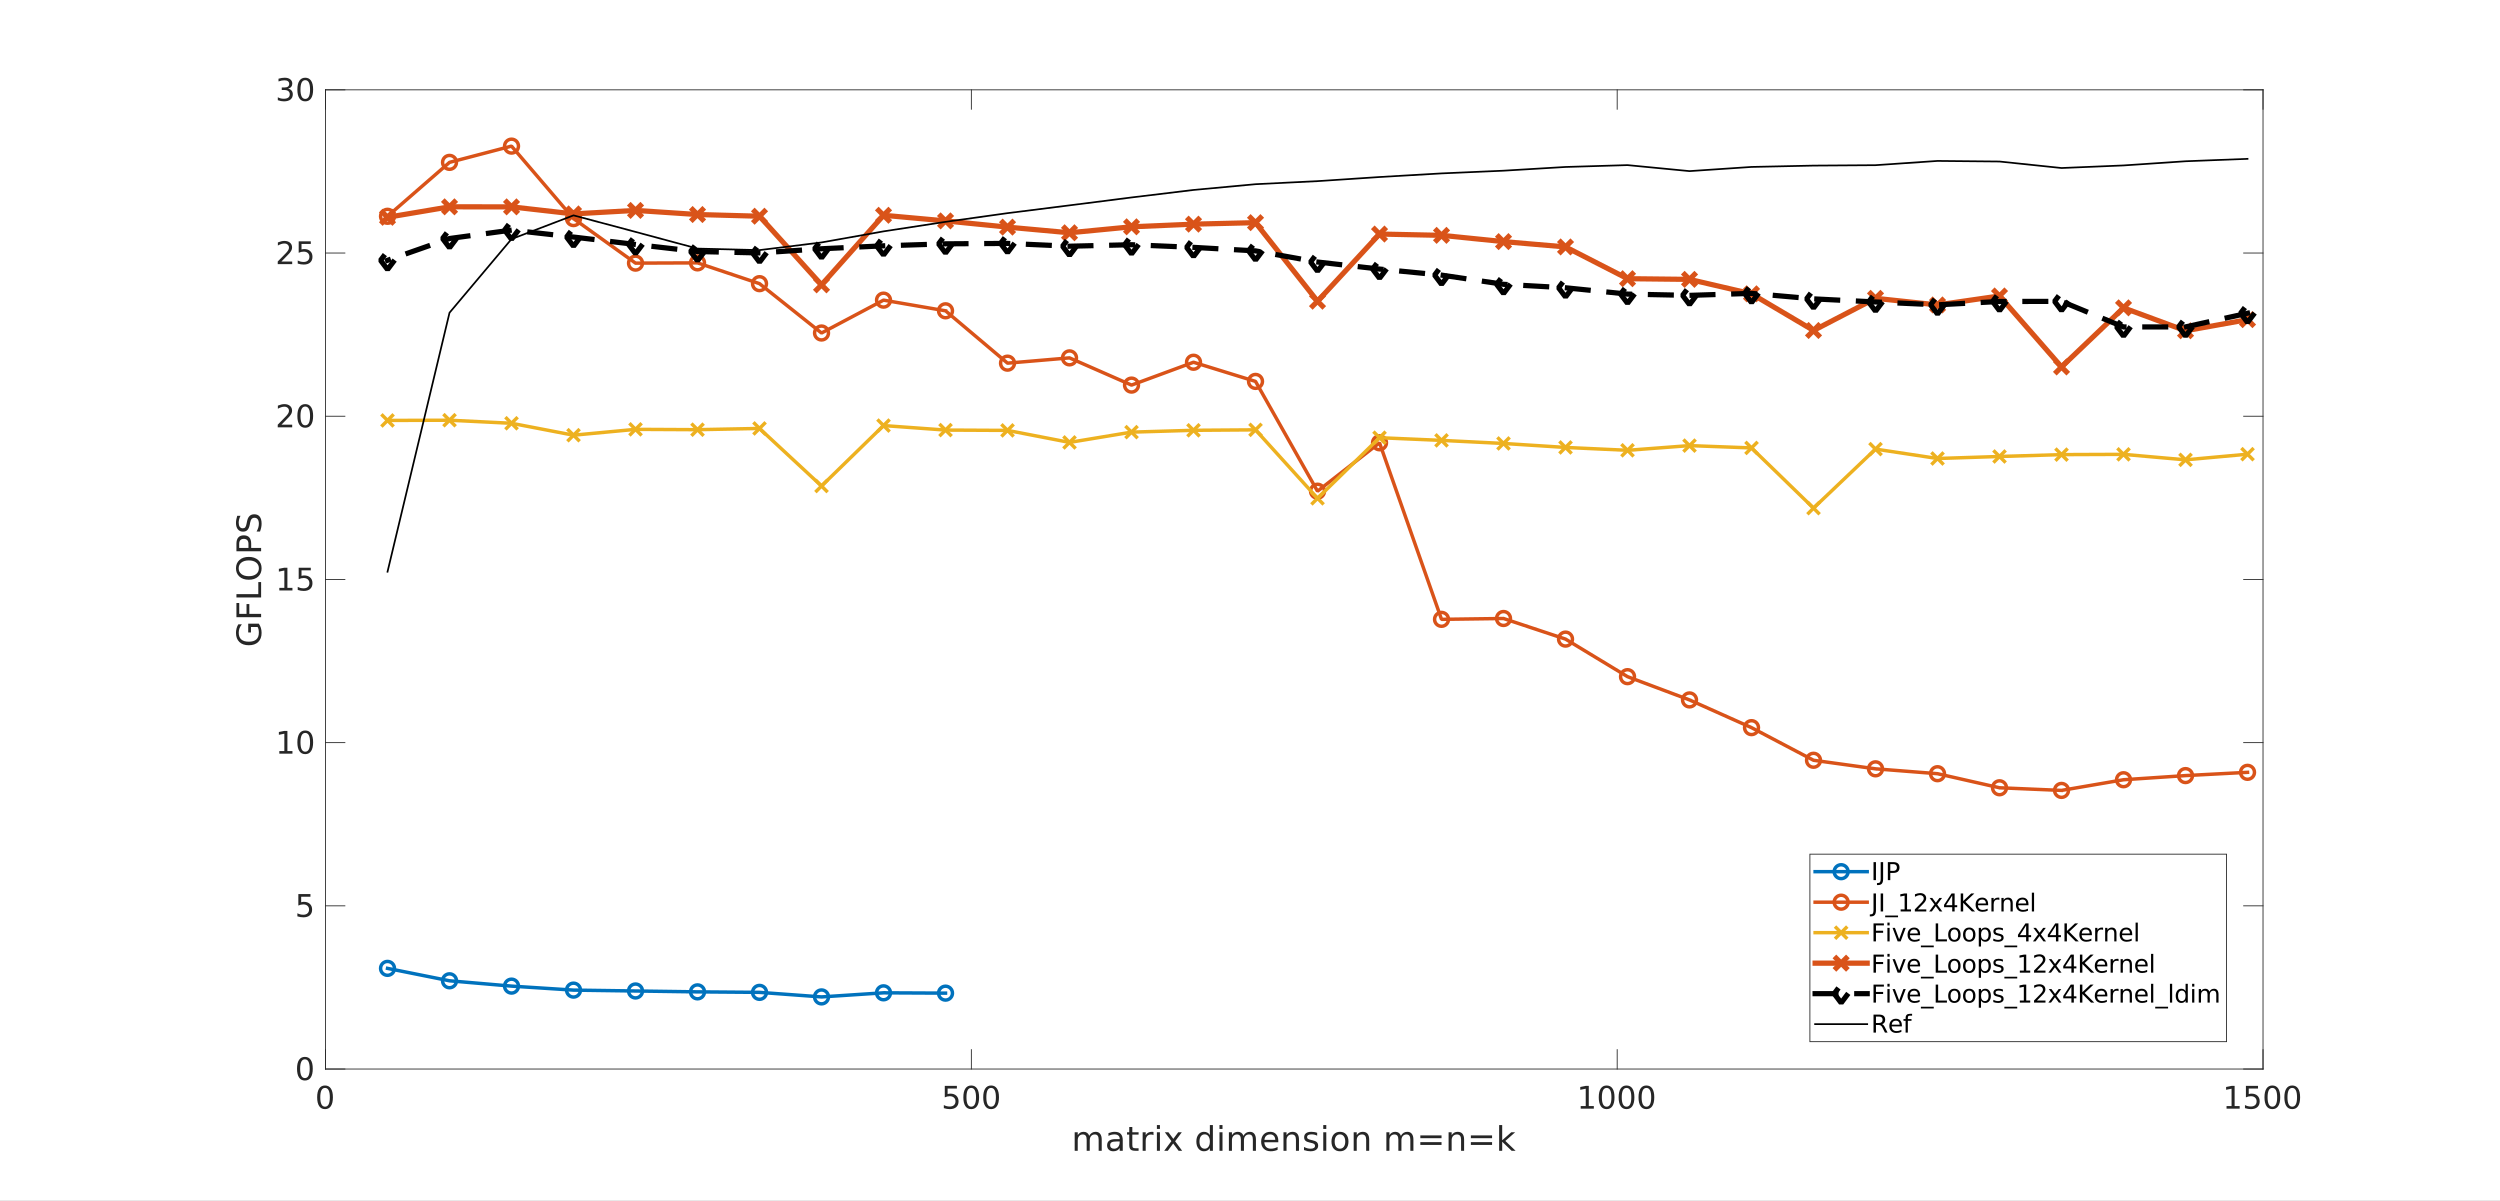 <?xml version="1.0"?>
<!DOCTYPE svg PUBLIC '-//W3C//DTD SVG 1.0//EN'
          'http://www.w3.org/TR/2001/REC-SVG-20010904/DTD/svg10.dtd'>
<svg xmlns:xlink="http://www.w3.org/1999/xlink" style="fill-opacity:1; color-rendering:auto; color-interpolation:auto; text-rendering:auto; stroke:black; stroke-linecap:square; stroke-miterlimit:10; shape-rendering:auto; stroke-opacity:1; fill:black; stroke-dasharray:none; font-weight:normal; stroke-width:1; font-family:'Dialog'; font-style:normal; stroke-linejoin:miter; font-size:12px; stroke-dashoffset:0; image-rendering:auto;" width="1920" height="922" xmlns="http://www.w3.org/2000/svg"
><rect width="100%" height="100%" fill="#333333" stroke="none"/><!--Generated by the Batik Graphics2D SVG Generator--><defs id="genericDefs"
  /><g
  ><defs id="defs1"
    ><clipPath clipPathUnits="userSpaceOnUse" id="clipPath1"
      ><path d="M0 0 L1920 0 L1920 922 L0 922 L0 0 Z"
      /></clipPath
    ></defs
    ><g style="fill:white; stroke:white;"
    ><rect x="0" y="0" width="1920" style="clip-path:url(#clipPath1); stroke:none;" height="922"
    /></g
    ><g style="fill:white; text-rendering:optimizeSpeed; color-rendering:optimizeSpeed; image-rendering:optimizeSpeed; shape-rendering:crispEdges; stroke:white; color-interpolation:sRGB;"
    ><rect x="0" width="1920" height="922" y="0" style="stroke:none;"
      /><path style="stroke:none;" d="M250 821 L1738 821 L1738 69 L250 69 Z"
    /></g
    ><g style="fill:rgb(38,38,38); text-rendering:geometricPrecision; image-rendering:optimizeQuality; color-rendering:optimizeQuality; stroke-linejoin:round; stroke:rgb(38,38,38); color-interpolation:linearRGB; stroke-width:0.667;"
    ><line y2="821" style="fill:none;" x1="250" x2="1738" y1="821"
      /><line y2="69" style="fill:none;" x1="250" x2="1738" y1="69"
      /><line y2="806.12" style="fill:none;" x1="250" x2="250" y1="821"
      /><line y2="806.12" style="fill:none;" x1="746" x2="746" y1="821"
      /><line y2="806.12" style="fill:none;" x1="1242" x2="1242" y1="821"
      /><line y2="806.12" style="fill:none;" x1="1738" x2="1738" y1="821"
      /><line y2="83.88" style="fill:none;" x1="250" x2="250" y1="69"
      /><line y2="83.88" style="fill:none;" x1="746" x2="746" y1="69"
      /><line y2="83.88" style="fill:none;" x1="1242" x2="1242" y1="69"
      /><line y2="83.88" style="fill:none;" x1="1738" x2="1738" y1="69"
    /></g
    ><g transform="translate(250,828.467)" style="font-size:24px; fill:rgb(38,38,38); text-rendering:geometricPrecision; color-rendering:optimizeQuality; image-rendering:optimizeQuality; stroke:rgb(38,38,38); color-interpolation:linearRGB;"
    ><path style="stroke:none;" d="M-0.375 7.062 Q-2.203 7.062 -3.117 8.859 Q-4.031 10.656 -4.031 14.266 Q-4.031 17.859 -3.117 19.664 Q-2.203 21.469 -0.375 21.469 Q1.469 21.469 2.391 19.664 Q3.312 17.859 3.312 14.266 Q3.312 10.656 2.391 8.859 Q1.469 7.062 -0.375 7.062 ZM-0.375 5.188 Q2.578 5.188 4.125 7.516 Q5.672 9.844 5.672 14.266 Q5.672 18.688 4.125 21.016 Q2.578 23.344 -0.375 23.344 Q-3.312 23.344 -4.867 21.016 Q-6.422 18.688 -6.422 14.266 Q-6.422 9.844 -4.867 7.516 Q-3.312 5.188 -0.375 5.188 Z"
    /></g
    ><g transform="translate(746,828.467)" style="font-size:24px; fill:rgb(38,38,38); text-rendering:geometricPrecision; color-rendering:optimizeQuality; image-rendering:optimizeQuality; stroke:rgb(38,38,38); color-interpolation:linearRGB;"
    ><path style="stroke:none;" d="M-20.406 5.5 L-11.109 5.5 L-11.109 7.5 L-18.234 7.5 L-18.234 11.781 Q-17.719 11.609 -17.203 11.523 Q-16.688 11.438 -16.172 11.438 Q-13.25 11.438 -11.539 13.039 Q-9.828 14.641 -9.828 17.391 Q-9.828 20.203 -11.586 21.773 Q-13.344 23.344 -16.547 23.344 Q-17.641 23.344 -18.781 23.156 Q-19.922 22.969 -21.141 22.594 L-21.141 20.203 Q-20.094 20.781 -18.969 21.062 Q-17.844 21.344 -16.594 21.344 Q-14.562 21.344 -13.375 20.281 Q-12.188 19.219 -12.188 17.391 Q-12.188 15.562 -13.375 14.492 Q-14.562 13.422 -16.594 13.422 Q-17.531 13.422 -18.477 13.633 Q-19.422 13.844 -20.406 14.297 L-20.406 5.5 ZM-0.105 7.062 Q-1.934 7.062 -2.848 8.859 Q-3.762 10.656 -3.762 14.266 Q-3.762 17.859 -2.848 19.664 Q-1.934 21.469 -0.105 21.469 Q1.738 21.469 2.66 19.664 Q3.582 17.859 3.582 14.266 Q3.582 10.656 2.66 8.859 Q1.738 7.062 -0.105 7.062 ZM-0.105 5.188 Q2.848 5.188 4.394 7.516 Q5.941 9.844 5.941 14.266 Q5.941 18.688 4.394 21.016 Q2.848 23.344 -0.105 23.344 Q-3.043 23.344 -4.598 21.016 Q-6.152 18.688 -6.152 14.266 Q-6.152 9.844 -4.598 7.516 Q-3.043 5.188 -0.105 5.188 ZM15.164 7.062 Q13.336 7.062 12.422 8.859 Q11.508 10.656 11.508 14.266 Q11.508 17.859 12.422 19.664 Q13.336 21.469 15.164 21.469 Q17.008 21.469 17.93 19.664 Q18.852 17.859 18.852 14.266 Q18.852 10.656 17.93 8.859 Q17.008 7.062 15.164 7.062 ZM15.164 5.188 Q18.117 5.188 19.664 7.516 Q21.211 9.844 21.211 14.266 Q21.211 18.688 19.664 21.016 Q18.117 23.344 15.164 23.344 Q12.227 23.344 10.672 21.016 Q9.117 18.688 9.117 14.266 Q9.117 9.844 10.672 7.516 Q12.227 5.188 15.164 5.188 Z"
    /></g
    ><g transform="translate(1242,828.467)" style="font-size:24px; fill:rgb(38,38,38); text-rendering:geometricPrecision; color-rendering:optimizeQuality; image-rendering:optimizeQuality; stroke:rgb(38,38,38); color-interpolation:linearRGB;"
    ><path style="stroke:none;" d="M-28.016 21 L-24.156 21 L-24.156 7.656 L-28.359 8.5 L-28.359 6.344 L-24.172 5.5 L-21.812 5.5 L-21.812 21 L-17.938 21 L-17.938 23 L-28.016 23 L-28.016 21 ZM-8.105 7.062 Q-9.934 7.062 -10.848 8.859 Q-11.762 10.656 -11.762 14.266 Q-11.762 17.859 -10.848 19.664 Q-9.934 21.469 -8.105 21.469 Q-6.262 21.469 -5.34 19.664 Q-4.418 17.859 -4.418 14.266 Q-4.418 10.656 -5.34 8.859 Q-6.262 7.062 -8.105 7.062 ZM-8.105 5.188 Q-5.152 5.188 -3.606 7.516 Q-2.059 9.844 -2.059 14.266 Q-2.059 18.688 -3.606 21.016 Q-5.152 23.344 -8.105 23.344 Q-11.043 23.344 -12.598 21.016 Q-14.152 18.688 -14.152 14.266 Q-14.152 9.844 -12.598 7.516 Q-11.043 5.188 -8.105 5.188 ZM7.164 7.062 Q5.336 7.062 4.422 8.859 Q3.508 10.656 3.508 14.266 Q3.508 17.859 4.422 19.664 Q5.336 21.469 7.164 21.469 Q9.008 21.469 9.93 19.664 Q10.852 17.859 10.852 14.266 Q10.852 10.656 9.93 8.859 Q9.008 7.062 7.164 7.062 ZM7.164 5.188 Q10.117 5.188 11.664 7.516 Q13.211 9.844 13.211 14.266 Q13.211 18.688 11.664 21.016 Q10.117 23.344 7.164 23.344 Q4.227 23.344 2.672 21.016 Q1.117 18.688 1.117 14.266 Q1.117 9.844 2.672 7.516 Q4.227 5.188 7.164 5.188 ZM22.434 7.062 Q20.605 7.062 19.691 8.859 Q18.777 10.656 18.777 14.266 Q18.777 17.859 19.691 19.664 Q20.605 21.469 22.434 21.469 Q24.277 21.469 25.199 19.664 Q26.121 17.859 26.121 14.266 Q26.121 10.656 25.199 8.859 Q24.277 7.062 22.434 7.062 ZM22.434 5.188 Q25.387 5.188 26.934 7.516 Q28.48 9.844 28.48 14.266 Q28.48 18.688 26.934 21.016 Q25.387 23.344 22.434 23.344 Q19.496 23.344 17.941 21.016 Q16.387 18.688 16.387 14.266 Q16.387 9.844 17.941 7.516 Q19.496 5.188 22.434 5.188 Z"
    /></g
    ><g transform="translate(1738,828.467)" style="font-size:24px; fill:rgb(38,38,38); text-rendering:geometricPrecision; color-rendering:optimizeQuality; image-rendering:optimizeQuality; stroke:rgb(38,38,38); color-interpolation:linearRGB;"
    ><path style="stroke:none;" d="M-28.016 21 L-24.156 21 L-24.156 7.656 L-28.359 8.5 L-28.359 6.344 L-24.172 5.5 L-21.812 5.5 L-21.812 21 L-17.938 21 L-17.938 23 L-28.016 23 L-28.016 21 ZM-13.137 5.5 L-3.84 5.5 L-3.84 7.5 L-10.965 7.5 L-10.965 11.781 Q-10.449 11.609 -9.934 11.523 Q-9.418 11.438 -8.902 11.438 Q-5.981 11.438 -4.269 13.039 Q-2.559 14.641 -2.559 17.391 Q-2.559 20.203 -4.316 21.773 Q-6.074 23.344 -9.277 23.344 Q-10.371 23.344 -11.512 23.156 Q-12.652 22.969 -13.871 22.594 L-13.871 20.203 Q-12.824 20.781 -11.699 21.062 Q-10.574 21.344 -9.324 21.344 Q-7.293 21.344 -6.106 20.281 Q-4.918 19.219 -4.918 17.391 Q-4.918 15.562 -6.106 14.492 Q-7.293 13.422 -9.324 13.422 Q-10.262 13.422 -11.207 13.633 Q-12.152 13.844 -13.137 14.297 L-13.137 5.5 ZM7.164 7.062 Q5.336 7.062 4.422 8.859 Q3.508 10.656 3.508 14.266 Q3.508 17.859 4.422 19.664 Q5.336 21.469 7.164 21.469 Q9.008 21.469 9.93 19.664 Q10.852 17.859 10.852 14.266 Q10.852 10.656 9.93 8.859 Q9.008 7.062 7.164 7.062 ZM7.164 5.188 Q10.117 5.188 11.664 7.516 Q13.211 9.844 13.211 14.266 Q13.211 18.688 11.664 21.016 Q10.117 23.344 7.164 23.344 Q4.227 23.344 2.672 21.016 Q1.117 18.688 1.117 14.266 Q1.117 9.844 2.672 7.516 Q4.227 5.188 7.164 5.188 ZM22.434 7.062 Q20.605 7.062 19.691 8.859 Q18.777 10.656 18.777 14.266 Q18.777 17.859 19.691 19.664 Q20.605 21.469 22.434 21.469 Q24.277 21.469 25.199 19.664 Q26.121 17.859 26.121 14.266 Q26.121 10.656 25.199 8.859 Q24.277 7.062 22.434 7.062 ZM22.434 5.188 Q25.387 5.188 26.934 7.516 Q28.48 9.844 28.48 14.266 Q28.48 18.688 26.934 21.016 Q25.387 23.344 22.434 23.344 Q19.496 23.344 17.941 21.016 Q16.387 18.688 16.387 14.266 Q16.387 9.844 17.941 7.516 Q19.496 5.188 22.434 5.188 Z"
    /></g
    ><g transform="translate(994.001,858.8)" style="font-size:26.4px; fill:rgb(38,38,38); text-rendering:geometricPrecision; color-rendering:optimizeQuality; image-rendering:optimizeQuality; stroke:rgb(38,38,38); color-interpolation:linearRGB;"
    ><path style="stroke:none;" d="M-157.484 13.516 Q-156.609 11.938 -155.391 11.188 Q-154.172 10.438 -152.516 10.438 Q-150.297 10.438 -149.086 11.992 Q-147.875 13.547 -147.875 16.422 L-147.875 25 L-150.234 25 L-150.234 16.5 Q-150.234 14.453 -150.953 13.461 Q-151.672 12.469 -153.156 12.469 Q-154.984 12.469 -156.031 13.672 Q-157.078 14.875 -157.078 16.969 L-157.078 25 L-159.438 25 L-159.438 16.5 Q-159.438 14.438 -160.156 13.453 Q-160.875 12.469 -162.391 12.469 Q-164.188 12.469 -165.242 13.68 Q-166.297 14.891 -166.297 16.969 L-166.297 25 L-168.641 25 L-168.641 10.781 L-166.297 10.781 L-166.297 12.984 Q-165.484 11.688 -164.367 11.062 Q-163.25 10.438 -161.719 10.438 Q-160.172 10.438 -159.086 11.227 Q-158 12.016 -157.484 13.516 ZM-136.401 17.859 Q-139.229 17.859 -140.323 18.5 Q-141.417 19.141 -141.417 20.703 Q-141.417 21.953 -140.597 22.68 Q-139.776 23.406 -138.37 23.406 Q-136.417 23.406 -135.245 22.031 Q-134.073 20.656 -134.073 18.375 L-134.073 17.859 L-136.401 17.859 ZM-131.729 16.891 L-131.729 25 L-134.073 25 L-134.073 22.844 Q-134.87 24.141 -136.065 24.758 Q-137.261 25.375 -138.979 25.375 Q-141.167 25.375 -142.456 24.148 Q-143.745 22.922 -143.745 20.859 Q-143.745 18.469 -142.136 17.25 Q-140.526 16.031 -137.354 16.031 L-134.073 16.031 L-134.073 15.797 Q-134.073 14.188 -135.136 13.305 Q-136.198 12.422 -138.104 12.422 Q-139.323 12.422 -140.479 12.711 Q-141.636 13 -142.698 13.594 L-142.698 11.422 Q-141.417 10.938 -140.214 10.688 Q-139.011 10.438 -137.87 10.438 Q-134.776 10.438 -133.253 12.039 Q-131.729 13.641 -131.729 16.891 ZM-124.379 6.75 L-124.379 10.781 L-119.567 10.781 L-119.567 12.594 L-124.379 12.594 L-124.379 20.312 Q-124.379 22.047 -123.903 22.547 Q-123.426 23.047 -121.973 23.047 L-119.567 23.047 L-119.567 25 L-121.973 25 Q-124.676 25 -125.708 23.992 Q-126.739 22.984 -126.739 20.312 L-126.739 12.594 L-128.442 12.594 L-128.442 10.781 L-126.739 10.781 L-126.739 6.75 L-124.379 6.75 ZM-108.116 12.969 Q-108.507 12.734 -108.968 12.625 Q-109.429 12.516 -109.991 12.516 Q-111.976 12.516 -113.038 13.805 Q-114.101 15.094 -114.101 17.516 L-114.101 25 L-116.444 25 L-116.444 10.781 L-114.101 10.781 L-114.101 12.984 Q-113.351 11.688 -112.171 11.062 Q-110.991 10.438 -109.304 10.438 Q-109.069 10.438 -108.772 10.469 Q-108.476 10.5 -108.132 10.562 L-108.116 12.969 ZM-105.507 10.781 L-103.179 10.781 L-103.179 25 L-105.507 25 L-105.507 10.781 ZM-105.507 5.25 L-103.179 5.25 L-103.179 8.203 L-105.507 8.203 L-105.507 5.25 ZM-86.367 10.781 L-91.507 17.703 L-86.101 25 L-88.851 25 L-92.992 19.406 L-97.132 25 L-99.882 25 L-94.367 17.562 L-99.414 10.781 L-96.664 10.781 L-92.882 15.844 L-89.117 10.781 L-86.367 10.781 ZM-64.827 12.938 L-64.827 5.25 L-62.499 5.25 L-62.499 25 L-64.827 25 L-64.827 22.859 Q-65.562 24.141 -66.687 24.758 Q-67.812 25.375 -69.39 25.375 Q-71.968 25.375 -73.585 23.312 Q-75.202 21.25 -75.202 17.906 Q-75.202 14.547 -73.585 12.492 Q-71.968 10.438 -69.39 10.438 Q-67.812 10.438 -66.687 11.055 Q-65.562 11.672 -64.827 12.938 ZM-72.796 17.906 Q-72.796 20.484 -71.734 21.945 Q-70.671 23.406 -68.812 23.406 Q-66.968 23.406 -65.898 21.945 Q-64.827 20.484 -64.827 17.906 Q-64.827 15.328 -65.898 13.859 Q-66.968 12.391 -68.812 12.391 Q-70.671 12.391 -71.734 13.859 Q-72.796 15.328 -72.796 17.906 ZM-57.445 10.781 L-55.117 10.781 L-55.117 25 L-57.445 25 L-57.445 10.781 ZM-57.445 5.25 L-55.117 5.25 L-55.117 8.203 L-57.445 8.203 L-57.445 5.25 ZM-39.054 13.516 Q-38.179 11.938 -36.961 11.188 Q-35.742 10.438 -34.086 10.438 Q-31.867 10.438 -30.656 11.992 Q-29.445 13.547 -29.445 16.422 L-29.445 25 L-31.804 25 L-31.804 16.5 Q-31.804 14.453 -32.523 13.461 Q-33.242 12.469 -34.726 12.469 Q-36.554 12.469 -37.601 13.672 Q-38.648 14.875 -38.648 16.969 L-38.648 25 L-41.008 25 L-41.008 16.5 Q-41.008 14.438 -41.726 13.453 Q-42.445 12.469 -43.961 12.469 Q-45.758 12.469 -46.812 13.68 Q-47.867 14.891 -47.867 16.969 L-47.867 25 L-50.211 25 L-50.211 10.781 L-47.867 10.781 L-47.867 12.984 Q-47.054 11.688 -45.937 11.062 Q-44.82 10.438 -43.289 10.438 Q-41.742 10.438 -40.656 11.227 Q-39.57 12.016 -39.054 13.516 ZM-12.268 17.312 L-12.268 18.453 L-23.003 18.453 Q-22.846 20.859 -21.549 22.125 Q-20.253 23.391 -17.924 23.391 Q-16.581 23.391 -15.315 23.062 Q-14.05 22.734 -12.815 22.062 L-12.815 24.281 Q-14.065 24.812 -15.385 25.094 Q-16.706 25.375 -18.065 25.375 Q-21.471 25.375 -23.456 23.391 Q-25.44 21.406 -25.44 18.031 Q-25.44 14.531 -23.557 12.484 Q-21.674 10.438 -18.471 10.438 Q-15.596 10.438 -13.932 12.281 Q-12.268 14.125 -12.268 17.312 ZM-14.596 16.625 Q-14.628 14.703 -15.675 13.562 Q-16.721 12.422 -18.44 12.422 Q-20.409 12.422 -21.581 13.523 Q-22.753 14.625 -22.924 16.641 L-14.596 16.625 ZM3.615 16.422 L3.615 25 L1.287 25 L1.287 16.5 Q1.287 14.469 0.498 13.469 Q-0.291 12.469 -1.87 12.469 Q-3.76 12.469 -4.854 13.672 Q-5.948 14.875 -5.948 16.969 L-5.948 25 L-8.291 25 L-8.291 10.781 L-5.948 10.781 L-5.948 12.984 Q-5.104 11.703 -3.963 11.07 Q-2.823 10.438 -1.338 10.438 Q1.099 10.438 2.357 11.953 Q3.615 13.469 3.615 16.422 ZM17.581 11.203 L17.581 13.406 Q16.597 12.906 15.526 12.648 Q14.456 12.391 13.315 12.391 Q11.581 12.391 10.706 12.922 Q9.831 13.453 9.831 14.531 Q9.831 15.344 10.456 15.805 Q11.081 16.266 12.956 16.688 L13.753 16.859 Q16.253 17.391 17.3 18.367 Q18.347 19.344 18.347 21.078 Q18.347 23.062 16.776 24.219 Q15.206 25.375 12.472 25.375 Q11.315 25.375 10.081 25.148 Q8.847 24.922 7.472 24.484 L7.472 22.062 Q8.768 22.734 10.026 23.07 Q11.284 23.406 12.518 23.406 Q14.159 23.406 15.05 22.844 Q15.94 22.281 15.94 21.25 Q15.94 20.297 15.3 19.789 Q14.659 19.281 12.487 18.812 L11.675 18.625 Q9.503 18.172 8.542 17.227 Q7.581 16.281 7.581 14.625 Q7.581 12.625 9.003 11.531 Q10.425 10.438 13.034 10.438 Q14.331 10.438 15.472 10.625 Q16.612 10.812 17.581 11.203 ZM22.26 10.781 L24.588 10.781 L24.588 25 L22.26 25 L22.26 10.781 ZM22.26 5.25 L24.588 5.25 L24.588 8.203 L22.26 8.203 L22.26 5.25 ZM35.088 12.422 Q33.213 12.422 32.119 13.883 Q31.025 15.344 31.025 17.906 Q31.025 20.453 32.111 21.922 Q33.197 23.391 35.088 23.391 Q36.963 23.391 38.056 21.914 Q39.15 20.438 39.15 17.906 Q39.15 15.375 38.056 13.898 Q36.963 12.422 35.088 12.422 ZM35.088 10.438 Q38.135 10.438 39.877 12.422 Q41.619 14.406 41.619 17.906 Q41.619 21.391 39.877 23.383 Q38.135 25.375 35.088 25.375 Q32.041 25.375 30.306 23.383 Q28.572 21.391 28.572 17.906 Q28.572 14.406 30.306 12.422 Q32.041 10.438 35.088 10.438 ZM57.537 16.422 L57.537 25 L55.209 25 L55.209 16.5 Q55.209 14.469 54.42 13.469 Q53.63 12.469 52.052 12.469 Q50.162 12.469 49.068 13.672 Q47.974 14.875 47.974 16.969 L47.974 25 L45.63 25 L45.63 10.781 L47.974 10.781 L47.974 12.984 Q48.818 11.703 49.959 11.07 Q51.099 10.438 52.584 10.438 Q55.021 10.438 56.279 11.953 Q57.537 13.469 57.537 16.422 ZM81.887 13.516 Q82.762 11.938 83.981 11.188 Q85.199 10.438 86.856 10.438 Q89.074 10.438 90.285 11.992 Q91.496 13.547 91.496 16.422 L91.496 25 L89.137 25 L89.137 16.5 Q89.137 14.453 88.418 13.461 Q87.699 12.469 86.215 12.469 Q84.387 12.469 83.34 13.672 Q82.293 14.875 82.293 16.969 L82.293 25 L79.934 25 L79.934 16.5 Q79.934 14.438 79.215 13.453 Q78.496 12.469 76.981 12.469 Q75.184 12.469 74.129 13.68 Q73.074 14.891 73.074 16.969 L73.074 25 L70.731 25 L70.731 10.781 L73.074 10.781 L73.074 12.984 Q73.887 11.688 75.004 11.062 Q76.121 10.438 77.652 10.438 Q79.199 10.438 80.285 11.227 Q81.371 12.016 81.887 13.516 ZM96.814 13.188 L113.095 13.188 L113.095 15.328 L96.814 15.328 L96.814 13.188 ZM96.814 18.375 L113.095 18.375 L113.095 20.531 L96.814 20.531 L96.814 18.375 ZM130.429 16.422 L130.429 25 L128.101 25 L128.101 16.5 Q128.101 14.469 127.311 13.469 Q126.522 12.469 124.944 12.469 Q123.054 12.469 121.96 13.672 Q120.866 14.875 120.866 16.969 L120.866 25 L118.522 25 L118.522 10.781 L120.866 10.781 L120.866 12.984 Q121.71 11.703 122.85 11.07 Q123.991 10.438 125.475 10.438 Q127.913 10.438 129.171 11.953 Q130.429 13.469 130.429 16.422 ZM135.629 13.188 L151.91 13.188 L151.91 15.328 L135.629 15.328 L135.629 13.188 ZM135.629 18.375 L151.91 18.375 L151.91 20.531 L135.629 20.531 L135.629 18.375 ZM157.338 5.25 L159.682 5.25 L159.682 16.906 L166.666 10.781 L169.635 10.781 L162.103 17.438 L169.963 25 L166.916 25 L159.682 18.062 L159.682 25 L157.338 25 L157.338 5.25 Z"
    /></g
    ><g style="fill:rgb(38,38,38); text-rendering:geometricPrecision; image-rendering:optimizeQuality; color-rendering:optimizeQuality; stroke-linejoin:round; stroke:rgb(38,38,38); color-interpolation:linearRGB; stroke-width:0.667;"
    ><line y2="69" style="fill:none;" x1="250" x2="250" y1="821"
      /><line y2="69" style="fill:none;" x1="1738" x2="1738" y1="821"
      /><line y2="821" style="fill:none;" x1="250" x2="264.88" y1="821"
      /><line y2="695.667" style="fill:none;" x1="250" x2="264.88" y1="695.667"
      /><line y2="570.333" style="fill:none;" x1="250" x2="264.88" y1="570.333"
      /><line y2="445" style="fill:none;" x1="250" x2="264.88" y1="445"
      /><line y2="319.667" style="fill:none;" x1="250" x2="264.88" y1="319.667"
      /><line y2="194.333" style="fill:none;" x1="250" x2="264.88" y1="194.333"
      /><line y2="69" style="fill:none;" x1="250" x2="264.88" y1="69"
      /><line y2="821" style="fill:none;" x1="1738" x2="1723.12" y1="821"
      /><line y2="695.667" style="fill:none;" x1="1738" x2="1723.12" y1="695.667"
      /><line y2="570.333" style="fill:none;" x1="1738" x2="1723.12" y1="570.333"
      /><line y2="445" style="fill:none;" x1="1738" x2="1723.12" y1="445"
      /><line y2="319.667" style="fill:none;" x1="1738" x2="1723.12" y1="319.667"
      /><line y2="194.333" style="fill:none;" x1="1738" x2="1723.12" y1="194.333"
      /><line y2="69" style="fill:none;" x1="1738" x2="1723.12" y1="69"
    /></g
    ><g transform="translate(242.533,821)" style="font-size:24px; fill:rgb(38,38,38); text-rendering:geometricPrecision; color-rendering:optimizeQuality; image-rendering:optimizeQuality; stroke:rgb(38,38,38); color-interpolation:linearRGB;"
    ><path style="stroke:none;" d="M-8.375 -7.438 Q-10.203 -7.438 -11.117 -5.641 Q-12.031 -3.844 -12.031 -0.234 Q-12.031 3.359 -11.117 5.164 Q-10.203 6.969 -8.375 6.969 Q-6.531 6.969 -5.609 5.164 Q-4.688 3.359 -4.688 -0.234 Q-4.688 -3.844 -5.609 -5.641 Q-6.531 -7.438 -8.375 -7.438 ZM-8.375 -9.312 Q-5.422 -9.312 -3.875 -6.984 Q-2.328 -4.656 -2.328 -0.234 Q-2.328 4.188 -3.875 6.516 Q-5.422 8.844 -8.375 8.844 Q-11.312 8.844 -12.867 6.516 Q-14.422 4.188 -14.422 -0.234 Q-14.422 -4.656 -12.867 -6.984 Q-11.312 -9.312 -8.375 -9.312 Z"
    /></g
    ><g transform="translate(242.533,695.667)" style="font-size:24px; fill:rgb(38,38,38); text-rendering:geometricPrecision; color-rendering:optimizeQuality; image-rendering:optimizeQuality; stroke:rgb(38,38,38); color-interpolation:linearRGB;"
    ><path style="stroke:none;" d="M-13.406 -9 L-4.109 -9 L-4.109 -7 L-11.234 -7 L-11.234 -2.719 Q-10.719 -2.891 -10.203 -2.977 Q-9.688 -3.062 -9.172 -3.062 Q-6.25 -3.062 -4.539 -1.461 Q-2.828 0.141 -2.828 2.891 Q-2.828 5.703 -4.586 7.273 Q-6.344 8.844 -9.547 8.844 Q-10.641 8.844 -11.781 8.656 Q-12.922 8.469 -14.141 8.094 L-14.141 5.703 Q-13.094 6.281 -11.969 6.562 Q-10.844 6.844 -9.594 6.844 Q-7.562 6.844 -6.375 5.781 Q-5.188 4.719 -5.188 2.891 Q-5.188 1.062 -6.375 -0.008 Q-7.562 -1.078 -9.594 -1.078 Q-10.531 -1.078 -11.477 -0.867 Q-12.422 -0.656 -13.406 -0.203 L-13.406 -9 Z"
    /></g
    ><g transform="translate(242.533,570.333)" style="font-size:24px; fill:rgb(38,38,38); text-rendering:geometricPrecision; color-rendering:optimizeQuality; image-rendering:optimizeQuality; stroke:rgb(38,38,38); color-interpolation:linearRGB;"
    ><path style="stroke:none;" d="M-28.016 6.5 L-24.156 6.5 L-24.156 -6.844 L-28.359 -6 L-28.359 -8.156 L-24.172 -9 L-21.812 -9 L-21.812 6.5 L-17.938 6.5 L-17.938 8.5 L-28.016 8.5 L-28.016 6.5 ZM-8.105 -7.438 Q-9.934 -7.438 -10.848 -5.641 Q-11.762 -3.844 -11.762 -0.234 Q-11.762 3.359 -10.848 5.164 Q-9.934 6.969 -8.105 6.969 Q-6.262 6.969 -5.34 5.164 Q-4.418 3.359 -4.418 -0.234 Q-4.418 -3.844 -5.34 -5.641 Q-6.262 -7.438 -8.105 -7.438 ZM-8.105 -9.312 Q-5.152 -9.312 -3.606 -6.984 Q-2.059 -4.656 -2.059 -0.234 Q-2.059 4.188 -3.606 6.516 Q-5.152 8.844 -8.105 8.844 Q-11.043 8.844 -12.598 6.516 Q-14.152 4.188 -14.152 -0.234 Q-14.152 -4.656 -12.598 -6.984 Q-11.043 -9.312 -8.105 -9.312 Z"
    /></g
    ><g transform="translate(242.533,445)" style="font-size:24px; fill:rgb(38,38,38); text-rendering:geometricPrecision; color-rendering:optimizeQuality; image-rendering:optimizeQuality; stroke:rgb(38,38,38); color-interpolation:linearRGB;"
    ><path style="stroke:none;" d="M-28.016 6.5 L-24.156 6.5 L-24.156 -6.844 L-28.359 -6 L-28.359 -8.156 L-24.172 -9 L-21.812 -9 L-21.812 6.5 L-17.938 6.5 L-17.938 8.5 L-28.016 8.5 L-28.016 6.5 ZM-13.137 -9 L-3.84 -9 L-3.84 -7 L-10.965 -7 L-10.965 -2.719 Q-10.449 -2.891 -9.934 -2.977 Q-9.418 -3.062 -8.902 -3.062 Q-5.981 -3.062 -4.269 -1.461 Q-2.559 0.141 -2.559 2.891 Q-2.559 5.703 -4.316 7.273 Q-6.074 8.844 -9.277 8.844 Q-10.371 8.844 -11.512 8.656 Q-12.652 8.469 -13.871 8.094 L-13.871 5.703 Q-12.824 6.281 -11.699 6.562 Q-10.574 6.844 -9.324 6.844 Q-7.293 6.844 -6.106 5.781 Q-4.918 4.719 -4.918 2.891 Q-4.918 1.062 -6.106 -0.008 Q-7.293 -1.078 -9.324 -1.078 Q-10.262 -1.078 -11.207 -0.867 Q-12.152 -0.656 -13.137 -0.203 L-13.137 -9 Z"
    /></g
    ><g transform="translate(242.533,319.667)" style="font-size:24px; fill:rgb(38,38,38); text-rendering:geometricPrecision; color-rendering:optimizeQuality; image-rendering:optimizeQuality; stroke:rgb(38,38,38); color-interpolation:linearRGB;"
    ><path style="stroke:none;" d="M-26.391 6.5 L-18.125 6.5 L-18.125 8.5 L-29.234 8.5 L-29.234 6.5 Q-27.891 5.109 -25.562 2.758 Q-23.234 0.406 -22.641 -0.266 Q-21.5 -1.547 -21.055 -2.43 Q-20.609 -3.312 -20.609 -4.172 Q-20.609 -5.562 -21.586 -6.445 Q-22.562 -7.328 -24.125 -7.328 Q-25.25 -7.328 -26.484 -6.938 Q-27.719 -6.547 -29.125 -5.766 L-29.125 -8.156 Q-27.688 -8.734 -26.445 -9.023 Q-25.203 -9.312 -24.172 -9.312 Q-21.453 -9.312 -19.836 -7.953 Q-18.219 -6.594 -18.219 -4.328 Q-18.219 -3.25 -18.625 -2.281 Q-19.031 -1.312 -20.094 0 Q-20.391 0.344 -21.961 1.969 Q-23.531 3.594 -26.391 6.5 ZM-8.105 -7.438 Q-9.934 -7.438 -10.848 -5.641 Q-11.762 -3.844 -11.762 -0.234 Q-11.762 3.359 -10.848 5.164 Q-9.934 6.969 -8.105 6.969 Q-6.262 6.969 -5.34 5.164 Q-4.418 3.359 -4.418 -0.234 Q-4.418 -3.844 -5.34 -5.641 Q-6.262 -7.438 -8.105 -7.438 ZM-8.105 -9.312 Q-5.152 -9.312 -3.606 -6.984 Q-2.059 -4.656 -2.059 -0.234 Q-2.059 4.188 -3.606 6.516 Q-5.152 8.844 -8.105 8.844 Q-11.043 8.844 -12.598 6.516 Q-14.152 4.188 -14.152 -0.234 Q-14.152 -4.656 -12.598 -6.984 Q-11.043 -9.312 -8.105 -9.312 Z"
    /></g
    ><g transform="translate(242.533,194.333)" style="font-size:24px; fill:rgb(38,38,38); text-rendering:geometricPrecision; color-rendering:optimizeQuality; image-rendering:optimizeQuality; stroke:rgb(38,38,38); color-interpolation:linearRGB;"
    ><path style="stroke:none;" d="M-26.391 6.5 L-18.125 6.5 L-18.125 8.5 L-29.234 8.5 L-29.234 6.5 Q-27.891 5.109 -25.562 2.758 Q-23.234 0.406 -22.641 -0.266 Q-21.5 -1.547 -21.055 -2.43 Q-20.609 -3.312 -20.609 -4.172 Q-20.609 -5.562 -21.586 -6.445 Q-22.562 -7.328 -24.125 -7.328 Q-25.25 -7.328 -26.484 -6.938 Q-27.719 -6.547 -29.125 -5.766 L-29.125 -8.156 Q-27.688 -8.734 -26.445 -9.023 Q-25.203 -9.312 -24.172 -9.312 Q-21.453 -9.312 -19.836 -7.953 Q-18.219 -6.594 -18.219 -4.328 Q-18.219 -3.25 -18.625 -2.281 Q-19.031 -1.312 -20.094 0 Q-20.391 0.344 -21.961 1.969 Q-23.531 3.594 -26.391 6.5 ZM-13.137 -9 L-3.84 -9 L-3.84 -7 L-10.965 -7 L-10.965 -2.719 Q-10.449 -2.891 -9.934 -2.977 Q-9.418 -3.062 -8.902 -3.062 Q-5.981 -3.062 -4.269 -1.461 Q-2.559 0.141 -2.559 2.891 Q-2.559 5.703 -4.316 7.273 Q-6.074 8.844 -9.277 8.844 Q-10.371 8.844 -11.512 8.656 Q-12.652 8.469 -13.871 8.094 L-13.871 5.703 Q-12.824 6.281 -11.699 6.562 Q-10.574 6.844 -9.324 6.844 Q-7.293 6.844 -6.106 5.781 Q-4.918 4.719 -4.918 2.891 Q-4.918 1.062 -6.106 -0.008 Q-7.293 -1.078 -9.324 -1.078 Q-10.262 -1.078 -11.207 -0.867 Q-12.152 -0.656 -13.137 -0.203 L-13.137 -9 Z"
    /></g
    ><g transform="translate(242.533,69)" style="font-size:24px; fill:rgb(38,38,38); text-rendering:geometricPrecision; color-rendering:optimizeQuality; image-rendering:optimizeQuality; stroke:rgb(38,38,38); color-interpolation:linearRGB;"
    ><path style="stroke:none;" d="M-21.266 -0.938 Q-19.562 -0.578 -18.609 0.57 Q-17.656 1.719 -17.656 3.406 Q-17.656 6 -19.438 7.422 Q-21.219 8.844 -24.5 8.844 Q-25.594 8.844 -26.758 8.625 Q-27.922 8.406 -29.172 7.969 L-29.172 5.688 Q-28.188 6.266 -27.016 6.555 Q-25.844 6.844 -24.562 6.844 Q-22.344 6.844 -21.172 5.969 Q-20 5.094 -20 3.406 Q-20 1.859 -21.086 0.992 Q-22.172 0.125 -24.109 0.125 L-26.141 0.125 L-26.141 -1.828 L-24.016 -1.828 Q-22.266 -1.828 -21.344 -2.523 Q-20.422 -3.219 -20.422 -4.531 Q-20.422 -5.875 -21.375 -6.602 Q-22.328 -7.328 -24.109 -7.328 Q-25.078 -7.328 -26.195 -7.117 Q-27.312 -6.906 -28.641 -6.453 L-28.641 -8.562 Q-27.297 -8.938 -26.117 -9.125 Q-24.938 -9.312 -23.891 -9.312 Q-21.203 -9.312 -19.633 -8.086 Q-18.062 -6.859 -18.062 -4.781 Q-18.062 -3.328 -18.891 -2.328 Q-19.719 -1.328 -21.266 -0.938 ZM-8.105 -7.438 Q-9.934 -7.438 -10.848 -5.641 Q-11.762 -3.844 -11.762 -0.234 Q-11.762 3.359 -10.848 5.164 Q-9.934 6.969 -8.105 6.969 Q-6.262 6.969 -5.34 5.164 Q-4.418 3.359 -4.418 -0.234 Q-4.418 -3.844 -5.34 -5.641 Q-6.262 -7.438 -8.105 -7.438 ZM-8.105 -9.312 Q-5.152 -9.312 -3.606 -6.984 Q-2.059 -4.656 -2.059 -0.234 Q-2.059 4.188 -3.606 6.516 Q-5.152 8.844 -8.105 8.844 Q-11.043 8.844 -12.598 6.516 Q-14.152 4.188 -14.152 -0.234 Q-14.152 -4.656 -12.598 -6.984 Q-11.043 -9.312 -8.105 -9.312 Z"
    /></g
    ><g transform="translate(207.533,445) rotate(-90)" style="font-size:26.4px; fill:rgb(38,38,38); text-rendering:geometricPrecision; color-rendering:optimizeQuality; image-rendering:optimizeQuality; stroke:rgb(38,38,38); color-interpolation:linearRGB;"
    ><path style="stroke:none;" d="M-36.531 -9.703 L-36.531 -14.797 L-40.719 -14.797 L-40.719 -16.906 L-33.984 -16.906 L-33.984 -8.766 Q-35.469 -7.719 -37.258 -7.172 Q-39.047 -6.625 -41.078 -6.625 Q-45.531 -6.625 -48.039 -9.227 Q-50.547 -11.828 -50.547 -16.453 Q-50.547 -21.109 -48.039 -23.703 Q-45.531 -26.297 -41.078 -26.297 Q-39.234 -26.297 -37.562 -25.844 Q-35.891 -25.391 -34.484 -24.5 L-34.484 -21.766 Q-35.906 -22.969 -37.5 -23.578 Q-39.094 -24.188 -40.859 -24.188 Q-44.344 -24.188 -46.086 -22.25 Q-47.828 -20.312 -47.828 -16.453 Q-47.828 -12.625 -46.086 -10.68 Q-44.344 -8.734 -40.859 -8.734 Q-39.5 -8.734 -38.438 -8.969 Q-37.375 -9.203 -36.531 -9.703 ZM-29.015 -25.953 L-18.125 -25.953 L-18.125 -23.797 L-26.453 -23.797 L-26.453 -18.203 L-18.937 -18.203 L-18.937 -16.047 L-26.453 -16.047 L-26.453 -7 L-29.015 -7 L-29.015 -25.953 ZM-13.844 -25.953 L-11.282 -25.953 L-11.282 -9.156 L-2.047 -9.156 L-2.047 -7 L-13.844 -7 L-13.844 -25.953 ZM8.553 -24.219 Q5.756 -24.219 4.116 -22.133 Q2.475 -20.047 2.475 -16.453 Q2.475 -12.875 4.116 -10.797 Q5.756 -8.719 8.553 -8.719 Q11.334 -8.719 12.967 -10.797 Q14.6 -12.875 14.6 -16.453 Q14.6 -20.047 12.967 -22.133 Q11.334 -24.219 8.553 -24.219 ZM8.553 -26.297 Q12.537 -26.297 14.92 -23.625 Q17.303 -20.953 17.303 -16.453 Q17.303 -11.984 14.92 -9.305 Q12.537 -6.625 8.553 -6.625 Q4.553 -6.625 2.155 -9.297 Q-0.244 -11.969 -0.244 -16.453 Q-0.244 -20.953 2.155 -23.625 Q4.553 -26.297 8.553 -26.297 ZM24.172 -23.844 L24.172 -16.719 L27.407 -16.719 Q29.188 -16.719 30.172 -17.648 Q31.157 -18.578 31.157 -20.297 Q31.157 -22 30.172 -22.922 Q29.188 -23.844 27.407 -23.844 L24.172 -23.844 ZM21.61 -25.953 L27.407 -25.953 Q30.594 -25.953 32.227 -24.516 Q33.86 -23.078 33.86 -20.297 Q33.86 -17.484 32.227 -16.055 Q30.594 -14.625 27.407 -14.625 L24.172 -14.625 L24.172 -7 L21.61 -7 L21.61 -25.953 ZM48.89 -25.328 L48.89 -22.828 Q47.421 -23.531 46.124 -23.875 Q44.827 -24.219 43.624 -24.219 Q41.531 -24.219 40.398 -23.406 Q39.265 -22.594 39.265 -21.094 Q39.265 -19.828 40.015 -19.188 Q40.765 -18.547 42.874 -18.156 L44.421 -17.844 Q47.296 -17.297 48.663 -15.922 Q50.031 -14.547 50.031 -12.234 Q50.031 -9.469 48.179 -8.047 Q46.327 -6.625 42.765 -6.625 Q41.421 -6.625 39.906 -6.93 Q38.39 -7.234 36.765 -7.844 L36.765 -10.484 Q38.327 -9.609 39.819 -9.164 Q41.312 -8.719 42.765 -8.719 Q44.952 -8.719 46.148 -9.578 Q47.343 -10.438 47.343 -12.047 Q47.343 -13.438 46.491 -14.227 Q45.64 -15.016 43.671 -15.406 L42.109 -15.703 Q39.249 -16.281 37.968 -17.5 Q36.687 -18.719 36.687 -20.891 Q36.687 -23.406 38.452 -24.852 Q40.218 -26.297 43.327 -26.297 Q44.671 -26.297 46.054 -26.055 Q47.437 -25.812 48.89 -25.328 Z"
    /></g
    ><g style="stroke-linecap:butt; fill:rgb(0,114,189); text-rendering:geometricPrecision; image-rendering:optimizeQuality; color-rendering:optimizeQuality; stroke-linejoin:bevel; stroke-dasharray:8,2,4,2; stroke:rgb(0,114,189); color-interpolation:linearRGB; stroke-width:2.667; stroke-miterlimit:1;"
    ><path d="M726.16 762.73 L678.544 762.487 L630.928 765.628 L583.312 762.136 L535.696 761.752 L488.08 761.076 L440.464 760.406 L392.848 757.338 L345.232 753.245 L297.616 743.709" style="fill:none; fill-rule:evenodd;"
      /><path d="M0 -4 C2.209 -4 4 -2.209 4 0 L4 0 C4 2.209 2.209 4 -0 4 C-2.209 4 -4 2.209 -4 -0 C-4 -2.209 -2.209 -4 0 -4 ZM0 -6.667 C-3.682 -6.667 -6.667 -3.682 -6.667 -0 C-6.667 3.682 -3.682 6.667 -0 6.667 C3.682 6.667 6.667 3.682 6.667 0 L6.667 0 C6.667 -3.682 3.682 -6.667 0 -6.667 Z" style="stroke:none;" transform="translate(726.16,762.73)"
      /><path d="M0 -4 C2.209 -4 4 -2.209 4 0 L4 0 C4 2.209 2.209 4 -0 4 C-2.209 4 -4 2.209 -4 -0 C-4 -2.209 -2.209 -4 0 -4 ZM0 -6.667 C-3.682 -6.667 -6.667 -3.682 -6.667 -0 C-6.667 3.682 -3.682 6.667 -0 6.667 C3.682 6.667 6.667 3.682 6.667 0 L6.667 0 C6.667 -3.682 3.682 -6.667 0 -6.667 Z" style="stroke:none;" transform="translate(678.544,762.487)"
      /><path d="M0 -4 C2.209 -4 4 -2.209 4 0 L4 0 C4 2.209 2.209 4 -0 4 C-2.209 4 -4 2.209 -4 -0 C-4 -2.209 -2.209 -4 0 -4 ZM0 -6.667 C-3.682 -6.667 -6.667 -3.682 -6.667 -0 C-6.667 3.682 -3.682 6.667 -0 6.667 C3.682 6.667 6.667 3.682 6.667 0 L6.667 0 C6.667 -3.682 3.682 -6.667 0 -6.667 Z" style="stroke:none;" transform="translate(630.928,765.628)"
      /><path d="M0 -4 C2.209 -4 4 -2.209 4 0 L4 0 C4 2.209 2.209 4 -0 4 C-2.209 4 -4 2.209 -4 -0 C-4 -2.209 -2.209 -4 0 -4 ZM0 -6.667 C-3.682 -6.667 -6.667 -3.682 -6.667 -0 C-6.667 3.682 -3.682 6.667 -0 6.667 C3.682 6.667 6.667 3.682 6.667 0 L6.667 0 C6.667 -3.682 3.682 -6.667 0 -6.667 Z" style="stroke:none;" transform="translate(583.312,762.136)"
      /><path d="M0 -4 C2.209 -4 4 -2.209 4 0 L4 0 C4 2.209 2.209 4 -0 4 C-2.209 4 -4 2.209 -4 -0 C-4 -2.209 -2.209 -4 0 -4 ZM0 -6.667 C-3.682 -6.667 -6.667 -3.682 -6.667 -0 C-6.667 3.682 -3.682 6.667 -0 6.667 C3.682 6.667 6.667 3.682 6.667 0 L6.667 0 C6.667 -3.682 3.682 -6.667 0 -6.667 Z" style="stroke:none;" transform="translate(535.696,761.752)"
      /><path d="M0 -4 C2.209 -4 4 -2.209 4 0 L4 0 C4 2.209 2.209 4 -0 4 C-2.209 4 -4 2.209 -4 -0 C-4 -2.209 -2.209 -4 0 -4 ZM0 -6.667 C-3.682 -6.667 -6.667 -3.682 -6.667 -0 C-6.667 3.682 -3.682 6.667 -0 6.667 C3.682 6.667 6.667 3.682 6.667 0 L6.667 0 C6.667 -3.682 3.682 -6.667 0 -6.667 Z" style="stroke:none;" transform="translate(488.08,761.076)"
      /><path d="M0 -4 C2.209 -4 4 -2.209 4 0 L4 0 C4 2.209 2.209 4 -0 4 C-2.209 4 -4 2.209 -4 -0 C-4 -2.209 -2.209 -4 0 -4 ZM0 -6.667 C-3.682 -6.667 -6.667 -3.682 -6.667 -0 C-6.667 3.682 -3.682 6.667 -0 6.667 C3.682 6.667 6.667 3.682 6.667 0 L6.667 0 C6.667 -3.682 3.682 -6.667 0 -6.667 Z" style="stroke:none;" transform="translate(440.464,760.406)"
      /><path d="M0 -4 C2.209 -4 4 -2.209 4 0 L4 0 C4 2.209 2.209 4 -0 4 C-2.209 4 -4 2.209 -4 -0 C-4 -2.209 -2.209 -4 0 -4 ZM0 -6.667 C-3.682 -6.667 -6.667 -3.682 -6.667 -0 C-6.667 3.682 -3.682 6.667 -0 6.667 C3.682 6.667 6.667 3.682 6.667 0 L6.667 0 C6.667 -3.682 3.682 -6.667 0 -6.667 Z" style="stroke:none;" transform="translate(392.848,757.338)"
      /><path d="M0 -4 C2.209 -4 4 -2.209 4 0 L4 0 C4 2.209 2.209 4 -0 4 C-2.209 4 -4 2.209 -4 -0 C-4 -2.209 -2.209 -4 0 -4 ZM0 -6.667 C-3.682 -6.667 -6.667 -3.682 -6.667 -0 C-6.667 3.682 -3.682 6.667 -0 6.667 C3.682 6.667 6.667 3.682 6.667 0 L6.667 0 C6.667 -3.682 3.682 -6.667 0 -6.667 Z" style="stroke:none;" transform="translate(345.232,753.245)"
      /><path d="M0 -4 C2.209 -4 4 -2.209 4 0 L4 0 C4 2.209 2.209 4 -0 4 C-2.209 4 -4 2.209 -4 -0 C-4 -2.209 -2.209 -4 0 -4 ZM0 -6.667 C-3.682 -6.667 -6.667 -3.682 -6.667 -0 C-6.667 3.682 -3.682 6.667 -0 6.667 C3.682 6.667 6.667 3.682 6.667 0 L6.667 0 C6.667 -3.682 3.682 -6.667 0 -6.667 Z" style="stroke:none;" transform="translate(297.616,743.709)"
      /><path d="M1726.096 593.149 L1678.48 595.656 L1630.864 598.842 L1583.248 607.033 L1535.632 605.008 L1488.016 594.202 L1440.4 590.457 L1392.784 583.884 L1345.168 558.828 L1297.552 537.546 L1249.936 519.674 L1202.32 490.822 L1154.704 475.005 L1107.088 475.656 L1059.472 340.071 L1011.856 377.245 L964.24 292.921 L916.624 278.206 L869.008 295.753 L821.392 274.848 L773.776 278.908 L726.16 238.701 L678.544 230.505 L630.928 255.747 L583.312 217.846 L535.696 201.878 L488.08 202.079 L440.464 167.888 L392.848 112.215 L345.232 124.698 L297.616 166.108" style="fill:none; fill-rule:evenodd; stroke:rgb(217,83,25);"
      /><path d="M0 -4 C2.209 -4 4 -2.209 4 0 L4 0 C4 2.209 2.209 4 -0 4 C-2.209 4 -4 2.209 -4 -0 C-4 -2.209 -2.209 -4 0 -4 ZM0 -6.667 C-3.682 -6.667 -6.667 -3.682 -6.667 -0 C-6.667 3.682 -3.682 6.667 -0 6.667 C3.682 6.667 6.667 3.682 6.667 0 L6.667 0 C6.667 -3.682 3.682 -6.667 0 -6.667 Z" style="fill:rgb(217,83,25); stroke:none;" transform="translate(1726.096,593.149)"
      /><path d="M0 -4 C2.209 -4 4 -2.209 4 0 L4 0 C4 2.209 2.209 4 -0 4 C-2.209 4 -4 2.209 -4 -0 C-4 -2.209 -2.209 -4 0 -4 ZM0 -6.667 C-3.682 -6.667 -6.667 -3.682 -6.667 -0 C-6.667 3.682 -3.682 6.667 -0 6.667 C3.682 6.667 6.667 3.682 6.667 0 L6.667 0 C6.667 -3.682 3.682 -6.667 0 -6.667 Z" style="fill:rgb(217,83,25); stroke:none;" transform="translate(1678.48,595.656)"
      /><path d="M0 -4 C2.209 -4 4 -2.209 4 0 L4 0 C4 2.209 2.209 4 -0 4 C-2.209 4 -4 2.209 -4 -0 C-4 -2.209 -2.209 -4 0 -4 ZM0 -6.667 C-3.682 -6.667 -6.667 -3.682 -6.667 -0 C-6.667 3.682 -3.682 6.667 -0 6.667 C3.682 6.667 6.667 3.682 6.667 0 L6.667 0 C6.667 -3.682 3.682 -6.667 0 -6.667 Z" style="fill:rgb(217,83,25); stroke:none;" transform="translate(1630.864,598.842)"
      /><path d="M0 -4 C2.209 -4 4 -2.209 4 0 L4 0 C4 2.209 2.209 4 -0 4 C-2.209 4 -4 2.209 -4 -0 C-4 -2.209 -2.209 -4 0 -4 ZM0 -6.667 C-3.682 -6.667 -6.667 -3.682 -6.667 -0 C-6.667 3.682 -3.682 6.667 -0 6.667 C3.682 6.667 6.667 3.682 6.667 0 L6.667 0 C6.667 -3.682 3.682 -6.667 0 -6.667 Z" style="fill:rgb(217,83,25); stroke:none;" transform="translate(1583.248,607.033)"
      /><path d="M0 -4 C2.209 -4 4 -2.209 4 0 L4 0 C4 2.209 2.209 4 -0 4 C-2.209 4 -4 2.209 -4 -0 C-4 -2.209 -2.209 -4 0 -4 ZM0 -6.667 C-3.682 -6.667 -6.667 -3.682 -6.667 -0 C-6.667 3.682 -3.682 6.667 -0 6.667 C3.682 6.667 6.667 3.682 6.667 0 L6.667 0 C6.667 -3.682 3.682 -6.667 0 -6.667 Z" style="fill:rgb(217,83,25); stroke:none;" transform="translate(1535.632,605.008)"
      /><path d="M0 -4 C2.209 -4 4 -2.209 4 0 L4 0 C4 2.209 2.209 4 -0 4 C-2.209 4 -4 2.209 -4 -0 C-4 -2.209 -2.209 -4 0 -4 ZM0 -6.667 C-3.682 -6.667 -6.667 -3.682 -6.667 -0 C-6.667 3.682 -3.682 6.667 -0 6.667 C3.682 6.667 6.667 3.682 6.667 0 L6.667 0 C6.667 -3.682 3.682 -6.667 0 -6.667 Z" style="fill:rgb(217,83,25); stroke:none;" transform="translate(1488.016,594.202)"
      /><path d="M0 -4 C2.209 -4 4 -2.209 4 0 L4 0 C4 2.209 2.209 4 -0 4 C-2.209 4 -4 2.209 -4 -0 C-4 -2.209 -2.209 -4 0 -4 ZM0 -6.667 C-3.682 -6.667 -6.667 -3.682 -6.667 -0 C-6.667 3.682 -3.682 6.667 -0 6.667 C3.682 6.667 6.667 3.682 6.667 0 L6.667 0 C6.667 -3.682 3.682 -6.667 0 -6.667 Z" style="fill:rgb(217,83,25); stroke:none;" transform="translate(1440.4,590.457)"
      /><path d="M0 -4 C2.209 -4 4 -2.209 4 0 L4 0 C4 2.209 2.209 4 -0 4 C-2.209 4 -4 2.209 -4 -0 C-4 -2.209 -2.209 -4 0 -4 ZM0 -6.667 C-3.682 -6.667 -6.667 -3.682 -6.667 -0 C-6.667 3.682 -3.682 6.667 -0 6.667 C3.682 6.667 6.667 3.682 6.667 0 L6.667 0 C6.667 -3.682 3.682 -6.667 0 -6.667 Z" style="fill:rgb(217,83,25); stroke:none;" transform="translate(1392.784,583.884)"
      /><path d="M0 -4 C2.209 -4 4 -2.209 4 0 L4 0 C4 2.209 2.209 4 -0 4 C-2.209 4 -4 2.209 -4 -0 C-4 -2.209 -2.209 -4 0 -4 ZM0 -6.667 C-3.682 -6.667 -6.667 -3.682 -6.667 -0 C-6.667 3.682 -3.682 6.667 -0 6.667 C3.682 6.667 6.667 3.682 6.667 0 L6.667 0 C6.667 -3.682 3.682 -6.667 0 -6.667 Z" style="fill:rgb(217,83,25); stroke:none;" transform="translate(1345.168,558.828)"
      /><path d="M0 -4 C2.209 -4 4 -2.209 4 0 L4 0 C4 2.209 2.209 4 -0 4 C-2.209 4 -4 2.209 -4 -0 C-4 -2.209 -2.209 -4 0 -4 ZM0 -6.667 C-3.682 -6.667 -6.667 -3.682 -6.667 -0 C-6.667 3.682 -3.682 6.667 -0 6.667 C3.682 6.667 6.667 3.682 6.667 0 L6.667 0 C6.667 -3.682 3.682 -6.667 0 -6.667 Z" style="fill:rgb(217,83,25); stroke:none;" transform="translate(1297.552,537.546)"
      /><path d="M0 -4 C2.209 -4 4 -2.209 4 0 L4 0 C4 2.209 2.209 4 -0 4 C-2.209 4 -4 2.209 -4 -0 C-4 -2.209 -2.209 -4 0 -4 ZM0 -6.667 C-3.682 -6.667 -6.667 -3.682 -6.667 -0 C-6.667 3.682 -3.682 6.667 -0 6.667 C3.682 6.667 6.667 3.682 6.667 0 L6.667 0 C6.667 -3.682 3.682 -6.667 0 -6.667 Z" style="fill:rgb(217,83,25); stroke:none;" transform="translate(1249.936,519.674)"
      /><path d="M0 -4 C2.209 -4 4 -2.209 4 0 L4 0 C4 2.209 2.209 4 -0 4 C-2.209 4 -4 2.209 -4 -0 C-4 -2.209 -2.209 -4 0 -4 ZM0 -6.667 C-3.682 -6.667 -6.667 -3.682 -6.667 -0 C-6.667 3.682 -3.682 6.667 -0 6.667 C3.682 6.667 6.667 3.682 6.667 0 L6.667 0 C6.667 -3.682 3.682 -6.667 0 -6.667 Z" style="fill:rgb(217,83,25); stroke:none;" transform="translate(1202.32,490.822)"
      /><path d="M0 -4 C2.209 -4 4 -2.209 4 0 L4 0 C4 2.209 2.209 4 -0 4 C-2.209 4 -4 2.209 -4 -0 C-4 -2.209 -2.209 -4 0 -4 ZM0 -6.667 C-3.682 -6.667 -6.667 -3.682 -6.667 -0 C-6.667 3.682 -3.682 6.667 -0 6.667 C3.682 6.667 6.667 3.682 6.667 0 L6.667 0 C6.667 -3.682 3.682 -6.667 0 -6.667 Z" style="fill:rgb(217,83,25); stroke:none;" transform="translate(1154.704,475.005)"
      /><path d="M0 -4 C2.209 -4 4 -2.209 4 0 L4 0 C4 2.209 2.209 4 -0 4 C-2.209 4 -4 2.209 -4 -0 C-4 -2.209 -2.209 -4 0 -4 ZM0 -6.667 C-3.682 -6.667 -6.667 -3.682 -6.667 -0 C-6.667 3.682 -3.682 6.667 -0 6.667 C3.682 6.667 6.667 3.682 6.667 0 L6.667 0 C6.667 -3.682 3.682 -6.667 0 -6.667 Z" style="fill:rgb(217,83,25); stroke:none;" transform="translate(1107.088,475.656)"
      /><path d="M0 -4 C2.209 -4 4 -2.209 4 0 L4 0 C4 2.209 2.209 4 -0 4 C-2.209 4 -4 2.209 -4 -0 C-4 -2.209 -2.209 -4 0 -4 ZM0 -6.667 C-3.682 -6.667 -6.667 -3.682 -6.667 -0 C-6.667 3.682 -3.682 6.667 -0 6.667 C3.682 6.667 6.667 3.682 6.667 0 L6.667 0 C6.667 -3.682 3.682 -6.667 0 -6.667 Z" style="fill:rgb(217,83,25); stroke:none;" transform="translate(1059.472,340.071)"
      /><path d="M0 -4 C2.209 -4 4 -2.209 4 0 L4 0 C4 2.209 2.209 4 -0 4 C-2.209 4 -4 2.209 -4 -0 C-4 -2.209 -2.209 -4 0 -4 ZM0 -6.667 C-3.682 -6.667 -6.667 -3.682 -6.667 -0 C-6.667 3.682 -3.682 6.667 -0 6.667 C3.682 6.667 6.667 3.682 6.667 0 L6.667 0 C6.667 -3.682 3.682 -6.667 0 -6.667 Z" style="fill:rgb(217,83,25); stroke:none;" transform="translate(1011.856,377.245)"
      /><path d="M0 -4 C2.209 -4 4 -2.209 4 0 L4 0 C4 2.209 2.209 4 -0 4 C-2.209 4 -4 2.209 -4 -0 C-4 -2.209 -2.209 -4 0 -4 ZM0 -6.667 C-3.682 -6.667 -6.667 -3.682 -6.667 -0 C-6.667 3.682 -3.682 6.667 -0 6.667 C3.682 6.667 6.667 3.682 6.667 0 L6.667 0 C6.667 -3.682 3.682 -6.667 0 -6.667 Z" style="fill:rgb(217,83,25); stroke:none;" transform="translate(964.24,292.921)"
      /><path d="M0 -4 C2.209 -4 4 -2.209 4 0 L4 0 C4 2.209 2.209 4 -0 4 C-2.209 4 -4 2.209 -4 -0 C-4 -2.209 -2.209 -4 0 -4 ZM0 -6.667 C-3.682 -6.667 -6.667 -3.682 -6.667 -0 C-6.667 3.682 -3.682 6.667 -0 6.667 C3.682 6.667 6.667 3.682 6.667 0 L6.667 0 C6.667 -3.682 3.682 -6.667 0 -6.667 Z" style="fill:rgb(217,83,25); stroke:none;" transform="translate(916.624,278.206)"
      /><path d="M0 -4 C2.209 -4 4 -2.209 4 0 L4 0 C4 2.209 2.209 4 -0 4 C-2.209 4 -4 2.209 -4 -0 C-4 -2.209 -2.209 -4 0 -4 ZM0 -6.667 C-3.682 -6.667 -6.667 -3.682 -6.667 -0 C-6.667 3.682 -3.682 6.667 -0 6.667 C3.682 6.667 6.667 3.682 6.667 0 L6.667 0 C6.667 -3.682 3.682 -6.667 0 -6.667 Z" style="fill:rgb(217,83,25); stroke:none;" transform="translate(869.008,295.753)"
      /><path d="M0 -4 C2.209 -4 4 -2.209 4 0 L4 0 C4 2.209 2.209 4 -0 4 C-2.209 4 -4 2.209 -4 -0 C-4 -2.209 -2.209 -4 0 -4 ZM0 -6.667 C-3.682 -6.667 -6.667 -3.682 -6.667 -0 C-6.667 3.682 -3.682 6.667 -0 6.667 C3.682 6.667 6.667 3.682 6.667 0 L6.667 0 C6.667 -3.682 3.682 -6.667 0 -6.667 Z" style="fill:rgb(217,83,25); stroke:none;" transform="translate(821.392,274.848)"
      /><path d="M0 -4 C2.209 -4 4 -2.209 4 0 L4 0 C4 2.209 2.209 4 -0 4 C-2.209 4 -4 2.209 -4 -0 C-4 -2.209 -2.209 -4 0 -4 ZM0 -6.667 C-3.682 -6.667 -6.667 -3.682 -6.667 -0 C-6.667 3.682 -3.682 6.667 -0 6.667 C3.682 6.667 6.667 3.682 6.667 0 L6.667 0 C6.667 -3.682 3.682 -6.667 0 -6.667 Z" style="fill:rgb(217,83,25); stroke:none;" transform="translate(773.776,278.908)"
      /><path d="M0 -4 C2.209 -4 4 -2.209 4 0 L4 0 C4 2.209 2.209 4 -0 4 C-2.209 4 -4 2.209 -4 -0 C-4 -2.209 -2.209 -4 0 -4 ZM0 -6.667 C-3.682 -6.667 -6.667 -3.682 -6.667 -0 C-6.667 3.682 -3.682 6.667 -0 6.667 C3.682 6.667 6.667 3.682 6.667 0 L6.667 0 C6.667 -3.682 3.682 -6.667 0 -6.667 Z" style="fill:rgb(217,83,25); stroke:none;" transform="translate(726.16,238.701)"
      /><path d="M0 -4 C2.209 -4 4 -2.209 4 0 L4 0 C4 2.209 2.209 4 -0 4 C-2.209 4 -4 2.209 -4 -0 C-4 -2.209 -2.209 -4 0 -4 ZM0 -6.667 C-3.682 -6.667 -6.667 -3.682 -6.667 -0 C-6.667 3.682 -3.682 6.667 -0 6.667 C3.682 6.667 6.667 3.682 6.667 0 L6.667 0 C6.667 -3.682 3.682 -6.667 0 -6.667 Z" style="fill:rgb(217,83,25); stroke:none;" transform="translate(678.544,230.505)"
      /><path d="M0 -4 C2.209 -4 4 -2.209 4 0 L4 0 C4 2.209 2.209 4 -0 4 C-2.209 4 -4 2.209 -4 -0 C-4 -2.209 -2.209 -4 0 -4 ZM0 -6.667 C-3.682 -6.667 -6.667 -3.682 -6.667 -0 C-6.667 3.682 -3.682 6.667 -0 6.667 C3.682 6.667 6.667 3.682 6.667 0 L6.667 0 C6.667 -3.682 3.682 -6.667 0 -6.667 Z" style="fill:rgb(217,83,25); stroke:none;" transform="translate(630.928,255.747)"
      /><path d="M0 -4 C2.209 -4 4 -2.209 4 0 L4 0 C4 2.209 2.209 4 -0 4 C-2.209 4 -4 2.209 -4 -0 C-4 -2.209 -2.209 -4 0 -4 ZM0 -6.667 C-3.682 -6.667 -6.667 -3.682 -6.667 -0 C-6.667 3.682 -3.682 6.667 -0 6.667 C3.682 6.667 6.667 3.682 6.667 0 L6.667 0 C6.667 -3.682 3.682 -6.667 0 -6.667 Z" style="fill:rgb(217,83,25); stroke:none;" transform="translate(583.312,217.846)"
      /><path d="M0 -4 C2.209 -4 4 -2.209 4 0 L4 0 C4 2.209 2.209 4 -0 4 C-2.209 4 -4 2.209 -4 -0 C-4 -2.209 -2.209 -4 0 -4 ZM0 -6.667 C-3.682 -6.667 -6.667 -3.682 -6.667 -0 C-6.667 3.682 -3.682 6.667 -0 6.667 C3.682 6.667 6.667 3.682 6.667 0 L6.667 0 C6.667 -3.682 3.682 -6.667 0 -6.667 Z" style="fill:rgb(217,83,25); stroke:none;" transform="translate(535.696,201.878)"
      /><path d="M0 -4 C2.209 -4 4 -2.209 4 0 L4 0 C4 2.209 2.209 4 -0 4 C-2.209 4 -4 2.209 -4 -0 C-4 -2.209 -2.209 -4 0 -4 ZM0 -6.667 C-3.682 -6.667 -6.667 -3.682 -6.667 -0 C-6.667 3.682 -3.682 6.667 -0 6.667 C3.682 6.667 6.667 3.682 6.667 0 L6.667 0 C6.667 -3.682 3.682 -6.667 0 -6.667 Z" style="fill:rgb(217,83,25); stroke:none;" transform="translate(488.08,202.079)"
      /><path d="M0 -4 C2.209 -4 4 -2.209 4 0 L4 0 C4 2.209 2.209 4 -0 4 C-2.209 4 -4 2.209 -4 -0 C-4 -2.209 -2.209 -4 0 -4 ZM0 -6.667 C-3.682 -6.667 -6.667 -3.682 -6.667 -0 C-6.667 3.682 -3.682 6.667 -0 6.667 C3.682 6.667 6.667 3.682 6.667 0 L6.667 0 C6.667 -3.682 3.682 -6.667 0 -6.667 Z" style="fill:rgb(217,83,25); stroke:none;" transform="translate(440.464,167.888)"
      /><path d="M0 -4 C2.209 -4 4 -2.209 4 0 L4 0 C4 2.209 2.209 4 -0 4 C-2.209 4 -4 2.209 -4 -0 C-4 -2.209 -2.209 -4 0 -4 ZM0 -6.667 C-3.682 -6.667 -6.667 -3.682 -6.667 -0 C-6.667 3.682 -3.682 6.667 -0 6.667 C3.682 6.667 6.667 3.682 6.667 0 L6.667 0 C6.667 -3.682 3.682 -6.667 0 -6.667 Z" style="fill:rgb(217,83,25); stroke:none;" transform="translate(392.848,112.215)"
      /><path d="M0 -4 C2.209 -4 4 -2.209 4 0 L4 0 C4 2.209 2.209 4 -0 4 C-2.209 4 -4 2.209 -4 -0 C-4 -2.209 -2.209 -4 0 -4 ZM0 -6.667 C-3.682 -6.667 -6.667 -3.682 -6.667 -0 C-6.667 3.682 -3.682 6.667 -0 6.667 C3.682 6.667 6.667 3.682 6.667 0 L6.667 0 C6.667 -3.682 3.682 -6.667 0 -6.667 Z" style="fill:rgb(217,83,25); stroke:none;" transform="translate(345.232,124.698)"
      /><path d="M0 -4 C2.209 -4 4 -2.209 4 0 L4 0 C4 2.209 2.209 4 -0 4 C-2.209 4 -4 2.209 -4 -0 C-4 -2.209 -2.209 -4 0 -4 ZM0 -6.667 C-3.682 -6.667 -6.667 -3.682 -6.667 -0 C-6.667 3.682 -3.682 6.667 -0 6.667 C3.682 6.667 6.667 3.682 6.667 0 L6.667 0 C6.667 -3.682 3.682 -6.667 0 -6.667 Z" style="fill:rgb(217,83,25); stroke:none;" transform="translate(297.616,166.108)"
    /></g
    ><g style="stroke-linecap:butt; fill:rgb(237,177,32); text-rendering:geometricPrecision; image-rendering:optimizeQuality; color-rendering:optimizeQuality; stroke-linejoin:round; stroke:rgb(237,177,32); color-interpolation:linearRGB; stroke-width:2.667;"
    ><path d="M1726.096 348.819 L1678.48 353.156 L1630.864 348.945 L1583.248 349.145 L1535.632 350.574 L1488.016 352.128 L1440.4 344.909 L1392.784 390.254 L1345.168 344.006 L1297.552 342.227 L1249.936 345.836 L1202.32 343.63 L1154.704 340.572 L1107.088 338.216 L1059.472 336.161 L1011.856 382.709 L964.24 330.12 L916.624 330.47 L869.008 331.874 L821.392 339.77 L773.776 330.546 L726.16 330.295 L678.544 326.836 L630.928 373.259 L583.312 329.042 L535.696 329.994 L488.08 329.743 L440.464 334.23 L392.848 325.081 L345.232 322.725 L297.616 322.9" style="fill:none; fill-rule:evenodd;"
      /><path d="M-3.771 -3.771 L3.771 3.771 M-3.771 3.771 L3.771 -3.771" style="fill:none; stroke-linejoin:miter;" transform="translate(1726.096,348.819)"
      /><path d="M-3.771 -3.771 L3.771 3.771 M-3.771 3.771 L3.771 -3.771" style="fill:none; stroke-linejoin:miter;" transform="translate(1678.48,353.156)"
      /><path d="M-3.771 -3.771 L3.771 3.771 M-3.771 3.771 L3.771 -3.771" style="fill:none; stroke-linejoin:miter;" transform="translate(1630.864,348.945)"
      /><path d="M-3.771 -3.771 L3.771 3.771 M-3.771 3.771 L3.771 -3.771" style="fill:none; stroke-linejoin:miter;" transform="translate(1583.248,349.145)"
      /><path d="M-3.771 -3.771 L3.771 3.771 M-3.771 3.771 L3.771 -3.771" style="fill:none; stroke-linejoin:miter;" transform="translate(1535.632,350.574)"
      /><path d="M-3.771 -3.771 L3.771 3.771 M-3.771 3.771 L3.771 -3.771" style="fill:none; stroke-linejoin:miter;" transform="translate(1488.016,352.128)"
      /><path d="M-3.771 -3.771 L3.771 3.771 M-3.771 3.771 L3.771 -3.771" style="fill:none; stroke-linejoin:miter;" transform="translate(1440.4,344.909)"
      /><path d="M-3.771 -3.771 L3.771 3.771 M-3.771 3.771 L3.771 -3.771" style="fill:none; stroke-linejoin:miter;" transform="translate(1392.784,390.254)"
      /><path d="M-3.771 -3.771 L3.771 3.771 M-3.771 3.771 L3.771 -3.771" style="fill:none; stroke-linejoin:miter;" transform="translate(1345.168,344.006)"
      /><path d="M-3.771 -3.771 L3.771 3.771 M-3.771 3.771 L3.771 -3.771" style="fill:none; stroke-linejoin:miter;" transform="translate(1297.552,342.227)"
      /><path d="M-3.771 -3.771 L3.771 3.771 M-3.771 3.771 L3.771 -3.771" style="fill:none; stroke-linejoin:miter;" transform="translate(1249.936,345.836)"
      /><path d="M-3.771 -3.771 L3.771 3.771 M-3.771 3.771 L3.771 -3.771" style="fill:none; stroke-linejoin:miter;" transform="translate(1202.32,343.63)"
      /><path d="M-3.771 -3.771 L3.771 3.771 M-3.771 3.771 L3.771 -3.771" style="fill:none; stroke-linejoin:miter;" transform="translate(1154.704,340.572)"
      /><path d="M-3.771 -3.771 L3.771 3.771 M-3.771 3.771 L3.771 -3.771" style="fill:none; stroke-linejoin:miter;" transform="translate(1107.088,338.216)"
      /><path d="M-3.771 -3.771 L3.771 3.771 M-3.771 3.771 L3.771 -3.771" style="fill:none; stroke-linejoin:miter;" transform="translate(1059.472,336.161)"
      /><path d="M-3.771 -3.771 L3.771 3.771 M-3.771 3.771 L3.771 -3.771" style="fill:none; stroke-linejoin:miter;" transform="translate(1011.856,382.709)"
      /><path d="M-3.771 -3.771 L3.771 3.771 M-3.771 3.771 L3.771 -3.771" style="fill:none; stroke-linejoin:miter;" transform="translate(964.24,330.12)"
      /><path d="M-3.771 -3.771 L3.771 3.771 M-3.771 3.771 L3.771 -3.771" style="fill:none; stroke-linejoin:miter;" transform="translate(916.624,330.47)"
      /><path d="M-3.771 -3.771 L3.771 3.771 M-3.771 3.771 L3.771 -3.771" style="fill:none; stroke-linejoin:miter;" transform="translate(869.008,331.874)"
      /><path d="M-3.771 -3.771 L3.771 3.771 M-3.771 3.771 L3.771 -3.771" style="fill:none; stroke-linejoin:miter;" transform="translate(821.392,339.77)"
      /><path d="M-3.771 -3.771 L3.771 3.771 M-3.771 3.771 L3.771 -3.771" style="fill:none; stroke-linejoin:miter;" transform="translate(773.776,330.546)"
      /><path d="M-3.771 -3.771 L3.771 3.771 M-3.771 3.771 L3.771 -3.771" style="fill:none; stroke-linejoin:miter;" transform="translate(726.16,330.295)"
      /><path d="M-3.771 -3.771 L3.771 3.771 M-3.771 3.771 L3.771 -3.771" style="fill:none; stroke-linejoin:miter;" transform="translate(678.544,326.836)"
      /><path d="M-3.771 -3.771 L3.771 3.771 M-3.771 3.771 L3.771 -3.771" style="fill:none; stroke-linejoin:miter;" transform="translate(630.928,373.259)"
      /><path d="M-3.771 -3.771 L3.771 3.771 M-3.771 3.771 L3.771 -3.771" style="fill:none; stroke-linejoin:miter;" transform="translate(583.312,329.042)"
      /><path d="M-3.771 -3.771 L3.771 3.771 M-3.771 3.771 L3.771 -3.771" style="fill:none; stroke-linejoin:miter;" transform="translate(535.696,329.994)"
      /><path d="M-3.771 -3.771 L3.771 3.771 M-3.771 3.771 L3.771 -3.771" style="fill:none; stroke-linejoin:miter;" transform="translate(488.08,329.743)"
      /><path d="M-3.771 -3.771 L3.771 3.771 M-3.771 3.771 L3.771 -3.771" style="fill:none; stroke-linejoin:miter;" transform="translate(440.464,334.23)"
      /><path d="M-3.771 -3.771 L3.771 3.771 M-3.771 3.771 L3.771 -3.771" style="fill:none; stroke-linejoin:miter;" transform="translate(392.848,325.081)"
      /><path d="M-3.771 -3.771 L3.771 3.771 M-3.771 3.771 L3.771 -3.771" style="fill:none; stroke-linejoin:miter;" transform="translate(345.232,322.725)"
      /><path d="M-3.771 -3.771 L3.771 3.771 M-3.771 3.771 L3.771 -3.771" style="fill:none; stroke-linejoin:miter;" transform="translate(297.616,322.9)"
      /><path d="M1726.096 245.469 L1678.48 254.017 L1630.864 236.42 L1583.248 281.816 L1535.632 227.296 L1488.016 234.189 L1440.4 229.101 L1392.784 253.816 L1345.168 225.642 L1297.552 214.562 L1249.936 214.036 L1202.32 189.646 L1154.704 185.56 L1107.088 180.747 L1059.472 179.744 L1011.856 231.332 L964.24 170.996 L916.624 172.149 L869.008 174.18 L821.392 178.767 L773.776 174.43 L726.16 169.643 L678.544 165.331 L630.928 218.773 L583.312 166.058 L535.696 164.755 L488.08 161.596 L440.464 164.278 L392.848 158.864 L345.232 158.839 L297.616 166.885" style="fill:none; stroke-width:4; fill-rule:evenodd; stroke:rgb(217,83,25);"
    /></g
    ><g transform="translate(1726.096,245.469)" style="stroke-linecap:butt; fill:rgb(217,83,25); text-rendering:geometricPrecision; color-rendering:optimizeQuality; image-rendering:optimizeQuality; stroke:rgb(217,83,25); color-interpolation:linearRGB; stroke-width:4;"
    ><path style="fill:none;" d="M-3.771 -3.771 L3.771 3.771 M-3.771 3.771 L3.771 -3.771"
      /><path d="M-3.771 -3.771 L3.771 3.771 M-3.771 3.771 L3.771 -3.771" style="fill:none;" transform="translate(-47.616,8.548)"
      /><path d="M-3.771 -3.771 L3.771 3.771 M-3.771 3.771 L3.771 -3.771" style="fill:none;" transform="translate(-95.232,-9.049)"
      /><path d="M-3.771 -3.771 L3.771 3.771 M-3.771 3.771 L3.771 -3.771" style="fill:none;" transform="translate(-142.848,36.347)"
      /><path d="M-3.771 -3.771 L3.771 3.771 M-3.771 3.771 L3.771 -3.771" style="fill:none;" transform="translate(-190.464,-18.173)"
      /><path d="M-3.771 -3.771 L3.771 3.771 M-3.771 3.771 L3.771 -3.771" style="fill:none;" transform="translate(-238.08,-11.28)"
      /><path d="M-3.771 -3.771 L3.771 3.771 M-3.771 3.771 L3.771 -3.771" style="fill:none;" transform="translate(-285.696,-16.369)"
      /><path d="M-3.771 -3.771 L3.771 3.771 M-3.771 3.771 L3.771 -3.771" style="fill:none;" transform="translate(-333.312,8.347)"
      /><path d="M-3.771 -3.771 L3.771 3.771 M-3.771 3.771 L3.771 -3.771" style="fill:none;" transform="translate(-380.928,-19.828)"
      /><path d="M-3.771 -3.771 L3.771 3.771 M-3.771 3.771 L3.771 -3.771" style="fill:none;" transform="translate(-428.544,-30.907)"
      /><path d="M-3.771 -3.771 L3.771 3.771 M-3.771 3.771 L3.771 -3.771" style="fill:none;" transform="translate(-476.16,-31.434)"
      /><path d="M-3.771 -3.771 L3.771 3.771 M-3.771 3.771 L3.771 -3.771" style="fill:none;" transform="translate(-523.776,-55.824)"
      /><path d="M-3.771 -3.771 L3.771 3.771 M-3.771 3.771 L3.771 -3.771" style="fill:none;" transform="translate(-571.392,-59.909)"
      /><path d="M-3.771 -3.771 L3.771 3.771 M-3.771 3.771 L3.771 -3.771" style="fill:none;" transform="translate(-619.008,-64.722)"
      /><path d="M-3.771 -3.771 L3.771 3.771 M-3.771 3.771 L3.771 -3.771" style="fill:none;" transform="translate(-666.624,-65.725)"
      /><path d="M-3.771 -3.771 L3.771 3.771 M-3.771 3.771 L3.771 -3.771" style="fill:none;" transform="translate(-714.24,-14.138)"
      /><path d="M-3.771 -3.771 L3.771 3.771 M-3.771 3.771 L3.771 -3.771" style="fill:none;" transform="translate(-761.856,-74.473)"
      /><path d="M-3.771 -3.771 L3.771 3.771 M-3.771 3.771 L3.771 -3.771" style="fill:none;" transform="translate(-809.472,-73.32)"
      /><path d="M-3.771 -3.771 L3.771 3.771 M-3.771 3.771 L3.771 -3.771" style="fill:none;" transform="translate(-857.088,-71.29)"
      /><path d="M-3.771 -3.771 L3.771 3.771 M-3.771 3.771 L3.771 -3.771" style="fill:none;" transform="translate(-904.704,-66.702)"
      /><path d="M-3.771 -3.771 L3.771 3.771 M-3.771 3.771 L3.771 -3.771" style="fill:none;" transform="translate(-952.32,-71.039)"
      /><path d="M-3.771 -3.771 L3.771 3.771 M-3.771 3.771 L3.771 -3.771" style="fill:none;" transform="translate(-999.936,-75.827)"
      /><path d="M-3.771 -3.771 L3.771 3.771 M-3.771 3.771 L3.771 -3.771" style="fill:none;" transform="translate(-1047.552,-80.138)"
      /><path d="M-3.771 -3.771 L3.771 3.771 M-3.771 3.771 L3.771 -3.771" style="fill:none;" transform="translate(-1095.168,-26.696)"
      /><path d="M-3.771 -3.771 L3.771 3.771 M-3.771 3.771 L3.771 -3.771" style="fill:none;" transform="translate(-1142.784,-79.411)"
      /><path d="M-3.771 -3.771 L3.771 3.771 M-3.771 3.771 L3.771 -3.771" style="fill:none;" transform="translate(-1190.4,-80.715)"
      /><path d="M-3.771 -3.771 L3.771 3.771 M-3.771 3.771 L3.771 -3.771" style="fill:none;" transform="translate(-1238.016,-83.873)"
      /><path d="M-3.771 -3.771 L3.771 3.771 M-3.771 3.771 L3.771 -3.771" style="fill:none;" transform="translate(-1285.632,-81.191)"
      /><path d="M-3.771 -3.771 L3.771 3.771 M-3.771 3.771 L3.771 -3.771" style="fill:none;" transform="translate(-1333.248,-86.605)"
      /><path d="M-3.771 -3.771 L3.771 3.771 M-3.771 3.771 L3.771 -3.771" style="fill:none;" transform="translate(-1380.864,-86.63)"
      /><path d="M-3.771 -3.771 L3.771 3.771 M-3.771 3.771 L3.771 -3.771" style="fill:none;" transform="translate(-1428.48,-78.584)"
    /></g
    ><g style="stroke-linecap:butt; text-rendering:geometricPrecision; image-rendering:optimizeQuality; color-rendering:optimizeQuality; stroke-linejoin:bevel; stroke-dasharray:16,16; color-interpolation:linearRGB; stroke-width:4; stroke-miterlimit:1;"
    ><path d="M1726.096 240.581 L1678.48 251.059 L1630.864 251.109 L1583.248 231.457 L1535.632 231.532 L1488.016 234.114 L1440.4 231.908 L1392.784 229.527 L1345.168 225.316 L1297.552 226.845 L1249.936 225.867 L1202.32 221.004 L1154.704 218.347 L1107.088 211.278 L1059.472 206.641 L1011.856 201.227 L964.24 192.679 L916.624 189.972 L869.008 187.941 L821.392 189.094 L773.776 186.939 L726.16 187.264 L678.544 188.794 L630.928 191.05 L583.312 194.258 L535.696 193.18 L488.08 187.741 L440.464 182.051 L392.848 176.712 L345.232 183.179 L297.616 199.923" style="fill:none; fill-rule:evenodd;"
      /><path transform="translate(1726.096,240.581)" style="fill:none; stroke-miterlimit:10; stroke-dasharray:none; stroke-linejoin:miter;" d="M-5.333 0 L0 7.093 L5.333 0 L0 -7.093 Z"
      /><path transform="translate(1678.48,251.059)" style="fill:none; stroke-miterlimit:10; stroke-dasharray:none; stroke-linejoin:miter;" d="M-5.333 0 L0 7.093 L5.333 0 L0 -7.093 Z"
      /><path transform="translate(1630.864,251.109)" style="fill:none; stroke-miterlimit:10; stroke-dasharray:none; stroke-linejoin:miter;" d="M-5.333 0 L0 7.093 L5.333 0 L0 -7.093 Z"
      /><path transform="translate(1583.248,231.457)" style="fill:none; stroke-miterlimit:10; stroke-dasharray:none; stroke-linejoin:miter;" d="M-5.333 0 L0 7.093 L5.333 0 L0 -7.093 Z"
      /><path transform="translate(1535.632,231.532)" style="fill:none; stroke-miterlimit:10; stroke-dasharray:none; stroke-linejoin:miter;" d="M-5.333 0 L0 7.093 L5.333 0 L0 -7.093 Z"
      /><path transform="translate(1488.016,234.114)" style="fill:none; stroke-miterlimit:10; stroke-dasharray:none; stroke-linejoin:miter;" d="M-5.333 0 L0 7.093 L5.333 0 L0 -7.093 Z"
      /><path transform="translate(1440.4,231.908)" style="fill:none; stroke-miterlimit:10; stroke-dasharray:none; stroke-linejoin:miter;" d="M-5.333 0 L0 7.093 L5.333 0 L0 -7.093 Z"
      /><path transform="translate(1392.784,229.527)" style="fill:none; stroke-miterlimit:10; stroke-dasharray:none; stroke-linejoin:miter;" d="M-5.333 0 L0 7.093 L5.333 0 L0 -7.093 Z"
      /><path transform="translate(1345.168,225.316)" style="fill:none; stroke-miterlimit:10; stroke-dasharray:none; stroke-linejoin:miter;" d="M-5.333 0 L0 7.093 L5.333 0 L0 -7.093 Z"
      /><path transform="translate(1297.552,226.845)" style="fill:none; stroke-miterlimit:10; stroke-dasharray:none; stroke-linejoin:miter;" d="M-5.333 0 L0 7.093 L5.333 0 L0 -7.093 Z"
      /><path transform="translate(1249.936,225.867)" style="fill:none; stroke-miterlimit:10; stroke-dasharray:none; stroke-linejoin:miter;" d="M-5.333 0 L0 7.093 L5.333 0 L0 -7.093 Z"
      /><path transform="translate(1202.32,221.004)" style="fill:none; stroke-miterlimit:10; stroke-dasharray:none; stroke-linejoin:miter;" d="M-5.333 0 L0 7.093 L5.333 0 L0 -7.093 Z"
      /><path transform="translate(1154.704,218.347)" style="fill:none; stroke-miterlimit:10; stroke-dasharray:none; stroke-linejoin:miter;" d="M-5.333 0 L0 7.093 L5.333 0 L0 -7.093 Z"
      /><path transform="translate(1107.088,211.278)" style="fill:none; stroke-miterlimit:10; stroke-dasharray:none; stroke-linejoin:miter;" d="M-5.333 0 L0 7.093 L5.333 0 L0 -7.093 Z"
      /><path transform="translate(1059.472,206.641)" style="fill:none; stroke-miterlimit:10; stroke-dasharray:none; stroke-linejoin:miter;" d="M-5.333 0 L0 7.093 L5.333 0 L0 -7.093 Z"
      /><path transform="translate(1011.856,201.227)" style="fill:none; stroke-miterlimit:10; stroke-dasharray:none; stroke-linejoin:miter;" d="M-5.333 0 L0 7.093 L5.333 0 L0 -7.093 Z"
      /><path transform="translate(964.24,192.679)" style="fill:none; stroke-miterlimit:10; stroke-dasharray:none; stroke-linejoin:miter;" d="M-5.333 0 L0 7.093 L5.333 0 L0 -7.093 Z"
      /><path transform="translate(916.624,189.972)" style="fill:none; stroke-miterlimit:10; stroke-dasharray:none; stroke-linejoin:miter;" d="M-5.333 0 L0 7.093 L5.333 0 L0 -7.093 Z"
      /><path transform="translate(869.008,187.941)" style="fill:none; stroke-miterlimit:10; stroke-dasharray:none; stroke-linejoin:miter;" d="M-5.333 0 L0 7.093 L5.333 0 L0 -7.093 Z"
      /><path transform="translate(821.392,189.094)" style="fill:none; stroke-miterlimit:10; stroke-dasharray:none; stroke-linejoin:miter;" d="M-5.333 0 L0 7.093 L5.333 0 L0 -7.093 Z"
      /><path transform="translate(773.776,186.939)" style="fill:none; stroke-miterlimit:10; stroke-dasharray:none; stroke-linejoin:miter;" d="M-5.333 0 L0 7.093 L5.333 0 L0 -7.093 Z"
      /><path transform="translate(726.16,187.264)" style="fill:none; stroke-miterlimit:10; stroke-dasharray:none; stroke-linejoin:miter;" d="M-5.333 0 L0 7.093 L5.333 0 L0 -7.093 Z"
      /><path transform="translate(678.544,188.794)" style="fill:none; stroke-miterlimit:10; stroke-dasharray:none; stroke-linejoin:miter;" d="M-5.333 0 L0 7.093 L5.333 0 L0 -7.093 Z"
      /><path transform="translate(630.928,191.05)" style="fill:none; stroke-miterlimit:10; stroke-dasharray:none; stroke-linejoin:miter;" d="M-5.333 0 L0 7.093 L5.333 0 L0 -7.093 Z"
      /><path transform="translate(583.312,194.258)" style="fill:none; stroke-miterlimit:10; stroke-dasharray:none; stroke-linejoin:miter;" d="M-5.333 0 L0 7.093 L5.333 0 L0 -7.093 Z"
      /><path transform="translate(535.696,193.18)" style="fill:none; stroke-miterlimit:10; stroke-dasharray:none; stroke-linejoin:miter;" d="M-5.333 0 L0 7.093 L5.333 0 L0 -7.093 Z"
      /><path transform="translate(488.08,187.741)" style="fill:none; stroke-miterlimit:10; stroke-dasharray:none; stroke-linejoin:miter;" d="M-5.333 0 L0 7.093 L5.333 0 L0 -7.093 Z"
      /><path transform="translate(440.464,182.051)" style="fill:none; stroke-miterlimit:10; stroke-dasharray:none; stroke-linejoin:miter;" d="M-5.333 0 L0 7.093 L5.333 0 L0 -7.093 Z"
      /><path transform="translate(392.848,176.712)" style="fill:none; stroke-miterlimit:10; stroke-dasharray:none; stroke-linejoin:miter;" d="M-5.333 0 L0 7.093 L5.333 0 L0 -7.093 Z"
      /><path transform="translate(345.232,183.179)" style="fill:none; stroke-miterlimit:10; stroke-dasharray:none; stroke-linejoin:miter;" d="M-5.333 0 L0 7.093 L5.333 0 L0 -7.093 Z"
      /><path transform="translate(297.616,199.923)" style="fill:none; stroke-miterlimit:10; stroke-dasharray:none; stroke-linejoin:miter;" d="M-5.333 0 L0 7.093 L5.333 0 L0 -7.093 Z"
    /></g
    ><g style="stroke-linecap:butt; text-rendering:geometricPrecision; color-rendering:optimizeQuality; image-rendering:optimizeQuality; stroke-linejoin:round; color-interpolation:linearRGB; stroke-width:1.333;"
    ><path d="M1726.096 121.991 L1678.48 123.846 L1630.864 127.054 L1583.248 129.035 L1535.632 124.046 L1488.016 123.595 L1440.4 126.854 L1392.784 127.18 L1345.168 128.208 L1297.552 131.416 L1249.936 126.804 L1202.32 128.233 L1154.704 131.09 L1107.088 133.171 L1059.472 135.953 L1011.856 139.112 L964.24 141.468 L916.624 145.88 L869.008 151.645 L821.392 157.711 L773.776 163.702 L726.16 170.37 L678.544 177.689 L630.928 186.187 L583.312 192.077 L535.696 190.924 L488.08 178.09 L440.464 165.406 L392.848 183.58 L345.232 240.155 L297.616 439.084" style="fill:none; fill-rule:evenodd;"
    /></g
    ><g style="fill:white; text-rendering:optimizeSpeed; color-rendering:optimizeSpeed; image-rendering:optimizeSpeed; shape-rendering:crispEdges; stroke:white; color-interpolation:sRGB;"
    ><path style="stroke:none;" d="M1710 800 L1710 656 L1390 656 L1390 800 Z"
    /></g
    ><g transform="translate(1437,669.453)" style="text-rendering:geometricPrecision; font-size:18.667px; color-interpolation:linearRGB; color-rendering:optimizeQuality; image-rendering:optimizeQuality;"
    ><path style="stroke:none;" d="M1.859 -7.344 L3.734 -7.344 L3.734 6.5 L1.859 6.5 L1.859 -7.344 ZM7.362 -7.344 L9.236 -7.344 L9.236 5.531 Q9.236 8.047 8.291 9.172 Q7.346 10.297 5.237 10.297 L4.518 10.297 L4.518 8.734 L5.096 8.734 Q6.346 8.734 6.854 8.031 Q7.362 7.328 7.362 5.531 L7.362 -7.344 ZM14.739 -5.812 L14.739 -0.609 L17.098 -0.609 Q18.41 -0.609 19.122 -1.289 Q19.832 -1.969 19.832 -3.219 Q19.832 -4.453 19.122 -5.133 Q18.41 -5.812 17.098 -5.812 L14.739 -5.812 ZM12.864 -7.344 L17.098 -7.344 Q19.426 -7.344 20.622 -6.297 Q21.817 -5.25 21.817 -3.219 Q21.817 -1.156 20.622 -0.109 Q19.426 0.938 17.098 0.938 L14.739 0.938 L14.739 6.5 L12.864 6.5 L12.864 -7.344 Z"
    /></g
    ><g style="stroke-linecap:butt; fill:rgb(0,114,189); text-rendering:geometricPrecision; image-rendering:optimizeQuality; color-rendering:optimizeQuality; stroke-linejoin:bevel; stroke-dasharray:8,2,4,2; stroke:rgb(0,114,189); color-interpolation:linearRGB; stroke-width:2.667; stroke-miterlimit:1;"
    ><line y2="669.453" style="fill:none;" x1="1394" x2="1434" y1="669.453"
      /><path d="M0 -4 C2.209 -4 4 -2.209 4 0 L4 0 C4 2.209 2.209 4 -0 4 C-2.209 4 -4 2.209 -4 -0 C-4 -2.209 -2.209 -4 0 -4 ZM0 -6.667 C-3.682 -6.667 -6.667 -3.682 -6.667 -0 C-6.667 3.682 -3.682 6.667 -0 6.667 C3.682 6.667 6.667 3.682 6.667 0 L6.667 0 C6.667 -3.682 3.682 -6.667 0 -6.667 Z" style="stroke:none;" transform="translate(1414,669.453)"
    /></g
    ><g transform="translate(1437,700)" style="text-rendering:geometricPrecision; font-size:18.667px; color-interpolation:linearRGB; color-rendering:optimizeQuality; image-rendering:optimizeQuality;"
    ><path style="stroke:none;" d="M1.859 -13.844 L3.734 -13.844 L3.734 -0.969 Q3.734 1.547 2.789 2.672 Q1.844 3.797 -0.266 3.797 L-0.984 3.797 L-0.984 2.234 L-0.406 2.234 Q0.844 2.234 1.352 1.531 Q1.859 0.828 1.859 -0.969 L1.859 -13.844 ZM7.362 -13.844 L9.236 -13.844 L9.236 0 L7.362 0 L7.362 -13.844 ZM20.692 3.156 L20.692 4.484 L10.817 4.484 L10.817 3.156 L20.692 3.156 ZM22.692 -1.578 L25.754 -1.578 L25.754 -12.141 L22.426 -11.469 L22.426 -13.188 L25.739 -13.844 L27.614 -13.844 L27.614 -1.578 L30.66 -1.578 L30.66 0 L22.692 0 L22.692 -1.578 ZM35.843 -1.578 L42.39 -1.578 L42.39 0 L33.593 0 L33.593 -1.578 Q34.655 -2.688 36.499 -4.547 Q38.343 -6.406 38.811 -6.938 Q39.718 -7.953 40.077 -8.656 Q40.436 -9.359 40.436 -10.031 Q40.436 -11.141 39.663 -11.836 Q38.89 -12.531 37.64 -12.531 Q36.765 -12.531 35.78 -12.219 Q34.796 -11.906 33.686 -11.297 L33.686 -13.188 Q34.811 -13.641 35.796 -13.875 Q36.78 -14.109 37.608 -14.109 Q39.749 -14.109 41.03 -13.031 Q42.311 -11.953 42.311 -10.156 Q42.311 -9.297 41.991 -8.531 Q41.671 -7.766 40.827 -6.719 Q40.593 -6.453 39.35 -5.172 Q38.108 -3.891 35.843 -1.578 ZM54.494 -10.391 L50.744 -5.328 L54.697 0 L52.681 0 L49.65 -4.078 L46.634 0 L44.619 0 L48.65 -5.438 L44.962 -10.391 L46.978 -10.391 L49.728 -6.688 L52.494 -10.391 L54.494 -10.391 ZM62.3 -12.219 L57.566 -4.828 L62.3 -4.828 L62.3 -12.219 ZM61.8 -13.844 L64.159 -13.844 L64.159 -4.828 L66.128 -4.828 L66.128 -3.266 L64.159 -3.266 L64.159 0 L62.3 0 L62.3 -3.266 L56.034 -3.266 L56.034 -5.078 L61.8 -13.844 ZM68.841 -13.844 L70.716 -13.844 L70.716 -8 L76.935 -13.844 L79.341 -13.844 L72.482 -7.391 L79.841 0 L77.373 0 L70.716 -6.672 L70.716 0 L68.841 0 L68.841 -13.844 ZM89.888 -5.625 L89.888 -4.781 L82.044 -4.781 Q82.154 -3.031 83.107 -2.102 Q84.06 -1.172 85.763 -1.172 Q86.747 -1.172 87.669 -1.414 Q88.591 -1.656 89.497 -2.141 L89.497 -0.531 Q88.576 -0.141 87.615 0.062 Q86.654 0.266 85.654 0.266 Q83.169 0.266 81.716 -1.18 Q80.263 -2.625 80.263 -5.094 Q80.263 -7.641 81.638 -9.141 Q83.013 -10.641 85.357 -10.641 Q87.451 -10.641 88.669 -9.289 Q89.888 -7.938 89.888 -5.625 ZM88.185 -6.125 Q88.169 -7.531 87.404 -8.359 Q86.638 -9.188 85.372 -9.188 Q83.951 -9.188 83.091 -8.383 Q82.232 -7.578 82.107 -6.109 L88.185 -6.125 ZM98.507 -8.797 Q98.225 -8.969 97.882 -9.047 Q97.538 -9.125 97.132 -9.125 Q95.678 -9.125 94.905 -8.18 Q94.132 -7.234 94.132 -5.469 L94.132 0 L92.413 0 L92.413 -10.391 L94.132 -10.391 L94.132 -8.781 Q94.678 -9.719 95.538 -10.18 Q96.397 -10.641 97.632 -10.641 Q97.803 -10.641 98.022 -10.617 Q98.241 -10.594 98.491 -10.547 L98.507 -8.797 ZM108.786 -6.266 L108.786 0 L107.083 0 L107.083 -6.219 Q107.083 -7.688 106.513 -8.422 Q105.942 -9.156 104.786 -9.156 Q103.396 -9.156 102.599 -8.273 Q101.802 -7.391 101.802 -5.875 L101.802 0 L100.083 0 L100.083 -10.391 L101.802 -10.391 L101.802 -8.781 Q102.411 -9.719 103.247 -10.18 Q104.083 -10.641 105.161 -10.641 Q106.958 -10.641 107.872 -9.531 Q108.786 -8.422 108.786 -6.266 ZM120.86 -5.625 L120.86 -4.781 L113.017 -4.781 Q113.126 -3.031 114.079 -2.102 Q115.032 -1.172 116.735 -1.172 Q117.72 -1.172 118.642 -1.414 Q119.564 -1.656 120.47 -2.141 L120.47 -0.531 Q119.548 -0.141 118.587 0.062 Q117.626 0.266 116.626 0.266 Q114.142 0.266 112.689 -1.18 Q111.235 -2.625 111.235 -5.094 Q111.235 -7.641 112.61 -9.141 Q113.985 -10.641 116.329 -10.641 Q118.423 -10.641 119.642 -9.289 Q120.86 -7.938 120.86 -5.625 ZM119.157 -6.125 Q119.142 -7.531 118.376 -8.359 Q117.61 -9.188 116.345 -9.188 Q114.923 -9.188 114.064 -8.383 Q113.204 -7.578 113.079 -6.109 L119.157 -6.125 ZM123.463 -14.438 L125.166 -14.438 L125.166 0 L123.463 0 L123.463 -14.438 Z"
    /></g
    ><g style="stroke-linecap:butt; fill:rgb(217,83,25); text-rendering:geometricPrecision; image-rendering:optimizeQuality; color-rendering:optimizeQuality; stroke-linejoin:bevel; stroke-dasharray:8,2,4,2; stroke:rgb(217,83,25); color-interpolation:linearRGB; stroke-width:2.667; stroke-miterlimit:1;"
    ><line y2="692.872" style="fill:none;" x1="1394" x2="1434" y1="692.872"
      /><path d="M0 -4 C2.209 -4 4 -2.209 4 0 L4 0 C4 2.209 2.209 4 -0 4 C-2.209 4 -4 2.209 -4 -0 C-4 -2.209 -2.209 -4 0 -4 ZM0 -6.667 C-3.682 -6.667 -6.667 -3.682 -6.667 -0 C-6.667 3.682 -3.682 6.667 -0 6.667 C3.682 6.667 6.667 3.682 6.667 0 L6.667 0 C6.667 -3.682 3.682 -6.667 0 -6.667 Z" style="stroke:none;" transform="translate(1414,692.872)"
    /></g
    ><g transform="translate(1437,723)" style="text-rendering:geometricPrecision; font-size:18.667px; color-interpolation:linearRGB; color-rendering:optimizeQuality; image-rendering:optimizeQuality;"
    ><path style="stroke:none;" d="M1.859 -13.844 L9.828 -13.844 L9.828 -12.281 L3.734 -12.281 L3.734 -8.188 L9.234 -8.188 L9.234 -6.609 L3.734 -6.609 L3.734 0 L1.859 0 L1.859 -13.844 ZM12.528 -10.391 L14.231 -10.391 L14.231 0 L12.528 0 L12.528 -10.391 ZM12.528 -14.438 L14.231 -14.438 L14.231 -12.281 L12.528 -12.281 L12.528 -14.438 ZM16.477 -10.391 L18.289 -10.391 L21.539 -1.672 L24.789 -10.391 L26.586 -10.391 L22.695 0 L20.383 0 L16.477 -10.391 ZM37.627 -5.625 L37.627 -4.781 L29.783 -4.781 Q29.892 -3.031 30.846 -2.102 Q31.799 -1.172 33.502 -1.172 Q34.486 -1.172 35.408 -1.414 Q36.33 -1.656 37.236 -2.141 L37.236 -0.531 Q36.314 -0.141 35.353 0.062 Q34.392 0.266 33.392 0.266 Q30.908 0.266 29.455 -1.18 Q28.002 -2.625 28.002 -5.094 Q28.002 -7.641 29.377 -9.141 Q30.752 -10.641 33.096 -10.641 Q35.189 -10.641 36.408 -9.289 Q37.627 -7.938 37.627 -5.625 ZM35.924 -6.125 Q35.908 -7.531 35.142 -8.359 Q34.377 -9.188 33.111 -9.188 Q31.689 -9.188 30.83 -8.383 Q29.971 -7.578 29.846 -6.109 L35.924 -6.125 ZM48.12 3.156 L48.12 4.484 L38.245 4.484 L38.245 3.156 L48.12 3.156 ZM49.62 -13.844 L51.495 -13.844 L51.495 -1.578 L58.245 -1.578 L58.245 0 L49.62 0 L49.62 -13.844 ZM63.968 -9.188 Q62.593 -9.188 61.796 -8.117 Q60.999 -7.047 60.999 -5.188 Q60.999 -3.328 61.796 -2.25 Q62.593 -1.172 63.968 -1.172 Q65.343 -1.172 66.139 -2.25 Q66.936 -3.328 66.936 -5.188 Q66.936 -7.031 66.139 -8.109 Q65.343 -9.188 63.968 -9.188 ZM63.968 -10.641 Q66.202 -10.641 67.468 -9.195 Q68.733 -7.75 68.733 -5.188 Q68.733 -2.641 67.468 -1.188 Q66.202 0.266 63.968 0.266 Q61.733 0.266 60.468 -1.188 Q59.202 -2.641 59.202 -5.188 Q59.202 -7.75 60.468 -9.195 Q61.733 -10.641 63.968 -10.641 ZM75.382 -9.188 Q74.007 -9.188 73.21 -8.117 Q72.413 -7.047 72.413 -5.188 Q72.413 -3.328 73.21 -2.25 Q74.007 -1.172 75.382 -1.172 Q76.757 -1.172 77.554 -2.25 Q78.35 -3.328 78.35 -5.188 Q78.35 -7.031 77.554 -8.109 Q76.757 -9.188 75.382 -9.188 ZM75.382 -10.641 Q77.616 -10.641 78.882 -9.195 Q80.147 -7.75 80.147 -5.188 Q80.147 -2.641 78.882 -1.188 Q77.616 0.266 75.382 0.266 Q73.147 0.266 71.882 -1.188 Q70.616 -2.641 70.616 -5.188 Q70.616 -7.75 71.882 -9.195 Q73.147 -10.641 75.382 -10.641 ZM84.421 -1.562 L84.421 3.953 L82.702 3.953 L82.702 -10.391 L84.421 -10.391 L84.421 -8.812 Q84.968 -9.734 85.788 -10.188 Q86.608 -10.641 87.749 -10.641 Q89.64 -10.641 90.819 -9.141 Q91.999 -7.641 91.999 -5.188 Q91.999 -2.734 90.819 -1.234 Q89.64 0.266 87.749 0.266 Q86.608 0.266 85.788 -0.18 Q84.968 -0.625 84.421 -1.562 ZM90.233 -5.188 Q90.233 -7.062 89.46 -8.141 Q88.687 -9.219 87.327 -9.219 Q85.968 -9.219 85.194 -8.141 Q84.421 -7.062 84.421 -5.188 Q84.421 -3.297 85.194 -2.227 Q85.968 -1.156 87.327 -1.156 Q88.687 -1.156 89.46 -2.227 Q90.233 -3.297 90.233 -5.188 ZM101.248 -10.078 L101.248 -8.469 Q100.513 -8.844 99.732 -9.031 Q98.951 -9.219 98.123 -9.219 Q96.857 -9.219 96.216 -8.828 Q95.576 -8.438 95.576 -7.656 Q95.576 -7.062 96.037 -6.727 Q96.498 -6.391 97.857 -6.078 L98.451 -5.953 Q100.263 -5.562 101.029 -4.852 Q101.794 -4.141 101.794 -2.859 Q101.794 -1.422 100.654 -0.578 Q99.513 0.266 97.498 0.266 Q96.669 0.266 95.763 0.102 Q94.857 -0.062 93.857 -0.375 L93.857 -2.141 Q94.794 -1.656 95.716 -1.406 Q96.638 -1.156 97.544 -1.156 Q98.748 -1.156 99.396 -1.57 Q100.044 -1.984 100.044 -2.734 Q100.044 -3.438 99.576 -3.805 Q99.107 -4.172 97.513 -4.516 L96.919 -4.656 Q95.341 -4.984 94.638 -5.68 Q93.935 -6.375 93.935 -7.578 Q93.935 -9.047 94.974 -9.844 Q96.013 -10.641 97.919 -10.641 Q98.873 -10.641 99.701 -10.5 Q100.529 -10.359 101.248 -10.078 ZM112.233 3.156 L112.233 4.484 L102.358 4.484 L102.358 3.156 L112.233 3.156 ZM119.061 -12.219 L114.327 -4.828 L119.061 -4.828 L119.061 -12.219 ZM118.561 -13.844 L120.921 -13.844 L120.921 -4.828 L122.889 -4.828 L122.889 -3.266 L120.921 -3.266 L120.921 0 L119.061 0 L119.061 -3.266 L112.796 -3.266 L112.796 -5.078 L118.561 -13.844 ZM134.165 -10.391 L130.415 -5.328 L134.368 0 L132.353 0 L129.321 -4.078 L126.306 0 L124.29 0 L128.321 -5.438 L124.634 -10.391 L126.65 -10.391 L129.4 -6.688 L132.165 -10.391 L134.165 -10.391 ZM141.972 -12.219 L137.237 -4.828 L141.972 -4.828 L141.972 -12.219 ZM141.472 -13.844 L143.831 -13.844 L143.831 -4.828 L145.8 -4.828 L145.8 -3.266 L143.831 -3.266 L143.831 0 L141.972 0 L141.972 -3.266 L135.706 -3.266 L135.706 -5.078 L141.472 -13.844 ZM148.513 -13.844 L150.388 -13.844 L150.388 -8 L156.607 -13.844 L159.013 -13.844 L152.154 -7.391 L159.513 0 L157.044 0 L150.388 -6.672 L150.388 0 L148.513 0 L148.513 -13.844 ZM169.56 -5.625 L169.56 -4.781 L161.716 -4.781 Q161.825 -3.031 162.779 -2.102 Q163.732 -1.172 165.435 -1.172 Q166.419 -1.172 167.341 -1.414 Q168.263 -1.656 169.169 -2.141 L169.169 -0.531 Q168.247 -0.141 167.286 0.062 Q166.325 0.266 165.325 0.266 Q162.841 0.266 161.388 -1.18 Q159.935 -2.625 159.935 -5.094 Q159.935 -7.641 161.31 -9.141 Q162.685 -10.641 165.029 -10.641 Q167.122 -10.641 168.341 -9.289 Q169.56 -7.938 169.56 -5.625 ZM167.857 -6.125 Q167.841 -7.531 167.075 -8.359 Q166.31 -9.188 165.044 -9.188 Q163.622 -9.188 162.763 -8.383 Q161.904 -7.578 161.779 -6.109 L167.857 -6.125 ZM178.178 -8.797 Q177.897 -8.969 177.553 -9.047 Q177.21 -9.125 176.803 -9.125 Q175.35 -9.125 174.577 -8.18 Q173.803 -7.234 173.803 -5.469 L173.803 0 L172.085 0 L172.085 -10.391 L173.803 -10.391 L173.803 -8.781 Q174.35 -9.719 175.21 -10.18 Q176.069 -10.641 177.303 -10.641 Q177.475 -10.641 177.694 -10.617 Q177.913 -10.594 178.163 -10.547 L178.178 -8.797 ZM188.458 -6.266 L188.458 0 L186.755 0 L186.755 -6.219 Q186.755 -7.688 186.184 -8.422 Q185.614 -9.156 184.458 -9.156 Q183.067 -9.156 182.27 -8.273 Q181.474 -7.391 181.474 -5.875 L181.474 0 L179.755 0 L179.755 -10.391 L181.474 -10.391 L181.474 -8.781 Q182.083 -9.719 182.919 -10.18 Q183.755 -10.641 184.833 -10.641 Q186.63 -10.641 187.544 -9.531 Q188.458 -8.422 188.458 -6.266 ZM200.532 -5.625 L200.532 -4.781 L192.688 -4.781 Q192.798 -3.031 193.751 -2.102 Q194.704 -1.172 196.407 -1.172 Q197.391 -1.172 198.313 -1.414 Q199.235 -1.656 200.141 -2.141 L200.141 -0.531 Q199.22 -0.141 198.259 0.062 Q197.298 0.266 196.298 0.266 Q193.813 0.266 192.36 -1.18 Q190.907 -2.625 190.907 -5.094 Q190.907 -7.641 192.282 -9.141 Q193.657 -10.641 196.001 -10.641 Q198.095 -10.641 199.313 -9.289 Q200.532 -7.938 200.532 -5.625 ZM198.829 -6.125 Q198.813 -7.531 198.048 -8.359 Q197.282 -9.188 196.016 -9.188 Q194.595 -9.188 193.735 -8.383 Q192.876 -7.578 192.751 -6.109 L198.829 -6.125 ZM203.135 -14.438 L204.838 -14.438 L204.838 0 L203.135 0 L203.135 -14.438 Z"
    /></g
    ><g style="stroke-linecap:butt; fill:rgb(237,177,32); text-rendering:geometricPrecision; image-rendering:optimizeQuality; color-rendering:optimizeQuality; stroke-linejoin:round; stroke:rgb(237,177,32); color-interpolation:linearRGB; stroke-width:2.667;"
    ><line y2="716.291" style="fill:none;" x1="1394" x2="1434" y1="716.291"
      /><path d="M-3.771 -3.771 L3.771 3.771 M-3.771 3.771 L3.771 -3.771" style="fill:none; stroke-linejoin:miter;" transform="translate(1414,716.291)"
    /></g
    ><g transform="translate(1437,747)" style="text-rendering:geometricPrecision; font-size:18.667px; color-interpolation:linearRGB; color-rendering:optimizeQuality; image-rendering:optimizeQuality;"
    ><path style="stroke:none;" d="M1.859 -13.844 L9.828 -13.844 L9.828 -12.281 L3.734 -12.281 L3.734 -8.188 L9.234 -8.188 L9.234 -6.609 L3.734 -6.609 L3.734 0 L1.859 0 L1.859 -13.844 ZM12.528 -10.391 L14.231 -10.391 L14.231 0 L12.528 0 L12.528 -10.391 ZM12.528 -14.438 L14.231 -14.438 L14.231 -12.281 L12.528 -12.281 L12.528 -14.438 ZM16.477 -10.391 L18.289 -10.391 L21.539 -1.672 L24.789 -10.391 L26.586 -10.391 L22.695 0 L20.383 0 L16.477 -10.391 ZM37.627 -5.625 L37.627 -4.781 L29.783 -4.781 Q29.892 -3.031 30.846 -2.102 Q31.799 -1.172 33.502 -1.172 Q34.486 -1.172 35.408 -1.414 Q36.33 -1.656 37.236 -2.141 L37.236 -0.531 Q36.314 -0.141 35.353 0.062 Q34.392 0.266 33.392 0.266 Q30.908 0.266 29.455 -1.18 Q28.002 -2.625 28.002 -5.094 Q28.002 -7.641 29.377 -9.141 Q30.752 -10.641 33.096 -10.641 Q35.189 -10.641 36.408 -9.289 Q37.627 -7.938 37.627 -5.625 ZM35.924 -6.125 Q35.908 -7.531 35.142 -8.359 Q34.377 -9.188 33.111 -9.188 Q31.689 -9.188 30.83 -8.383 Q29.971 -7.578 29.846 -6.109 L35.924 -6.125 ZM48.12 3.156 L48.12 4.484 L38.245 4.484 L38.245 3.156 L48.12 3.156 ZM49.62 -13.844 L51.495 -13.844 L51.495 -1.578 L58.245 -1.578 L58.245 0 L49.62 0 L49.62 -13.844 ZM63.968 -9.188 Q62.593 -9.188 61.796 -8.117 Q60.999 -7.047 60.999 -5.188 Q60.999 -3.328 61.796 -2.25 Q62.593 -1.172 63.968 -1.172 Q65.343 -1.172 66.139 -2.25 Q66.936 -3.328 66.936 -5.188 Q66.936 -7.031 66.139 -8.109 Q65.343 -9.188 63.968 -9.188 ZM63.968 -10.641 Q66.202 -10.641 67.468 -9.195 Q68.733 -7.75 68.733 -5.188 Q68.733 -2.641 67.468 -1.188 Q66.202 0.266 63.968 0.266 Q61.733 0.266 60.468 -1.188 Q59.202 -2.641 59.202 -5.188 Q59.202 -7.75 60.468 -9.195 Q61.733 -10.641 63.968 -10.641 ZM75.382 -9.188 Q74.007 -9.188 73.21 -8.117 Q72.413 -7.047 72.413 -5.188 Q72.413 -3.328 73.21 -2.25 Q74.007 -1.172 75.382 -1.172 Q76.757 -1.172 77.554 -2.25 Q78.35 -3.328 78.35 -5.188 Q78.35 -7.031 77.554 -8.109 Q76.757 -9.188 75.382 -9.188 ZM75.382 -10.641 Q77.616 -10.641 78.882 -9.195 Q80.147 -7.75 80.147 -5.188 Q80.147 -2.641 78.882 -1.188 Q77.616 0.266 75.382 0.266 Q73.147 0.266 71.882 -1.188 Q70.616 -2.641 70.616 -5.188 Q70.616 -7.75 71.882 -9.195 Q73.147 -10.641 75.382 -10.641 ZM84.421 -1.562 L84.421 3.953 L82.702 3.953 L82.702 -10.391 L84.421 -10.391 L84.421 -8.812 Q84.968 -9.734 85.788 -10.188 Q86.608 -10.641 87.749 -10.641 Q89.64 -10.641 90.819 -9.141 Q91.999 -7.641 91.999 -5.188 Q91.999 -2.734 90.819 -1.234 Q89.64 0.266 87.749 0.266 Q86.608 0.266 85.788 -0.18 Q84.968 -0.625 84.421 -1.562 ZM90.233 -5.188 Q90.233 -7.062 89.46 -8.141 Q88.687 -9.219 87.327 -9.219 Q85.968 -9.219 85.194 -8.141 Q84.421 -7.062 84.421 -5.188 Q84.421 -3.297 85.194 -2.227 Q85.968 -1.156 87.327 -1.156 Q88.687 -1.156 89.46 -2.227 Q90.233 -3.297 90.233 -5.188 ZM101.248 -10.078 L101.248 -8.469 Q100.513 -8.844 99.732 -9.031 Q98.951 -9.219 98.123 -9.219 Q96.857 -9.219 96.216 -8.828 Q95.576 -8.438 95.576 -7.656 Q95.576 -7.062 96.037 -6.727 Q96.498 -6.391 97.857 -6.078 L98.451 -5.953 Q100.263 -5.562 101.029 -4.852 Q101.794 -4.141 101.794 -2.859 Q101.794 -1.422 100.654 -0.578 Q99.513 0.266 97.498 0.266 Q96.669 0.266 95.763 0.102 Q94.857 -0.062 93.857 -0.375 L93.857 -2.141 Q94.794 -1.656 95.716 -1.406 Q96.638 -1.156 97.544 -1.156 Q98.748 -1.156 99.396 -1.57 Q100.044 -1.984 100.044 -2.734 Q100.044 -3.438 99.576 -3.805 Q99.107 -4.172 97.513 -4.516 L96.919 -4.656 Q95.341 -4.984 94.638 -5.68 Q93.935 -6.375 93.935 -7.578 Q93.935 -9.047 94.974 -9.844 Q96.013 -10.641 97.919 -10.641 Q98.873 -10.641 99.701 -10.5 Q100.529 -10.359 101.248 -10.078 ZM112.233 3.156 L112.233 4.484 L102.358 4.484 L102.358 3.156 L112.233 3.156 ZM114.233 -1.578 L117.296 -1.578 L117.296 -12.141 L113.968 -11.469 L113.968 -13.188 L117.28 -13.844 L119.155 -13.844 L119.155 -1.578 L122.202 -1.578 L122.202 0 L114.233 0 L114.233 -1.578 ZM127.384 -1.578 L133.931 -1.578 L133.931 0 L125.134 0 L125.134 -1.578 Q126.197 -2.688 128.04 -4.547 Q129.884 -6.406 130.353 -6.938 Q131.259 -7.953 131.618 -8.656 Q131.978 -9.359 131.978 -10.031 Q131.978 -11.141 131.204 -11.836 Q130.431 -12.531 129.181 -12.531 Q128.306 -12.531 127.322 -12.219 Q126.337 -11.906 125.228 -11.297 L125.228 -13.188 Q126.353 -13.641 127.337 -13.875 Q128.321 -14.109 129.15 -14.109 Q131.29 -14.109 132.571 -13.031 Q133.853 -11.953 133.853 -10.156 Q133.853 -9.297 133.532 -8.531 Q133.212 -7.766 132.368 -6.719 Q132.134 -6.453 130.892 -5.172 Q129.65 -3.891 127.384 -1.578 ZM146.035 -10.391 L142.285 -5.328 L146.238 0 L144.222 0 L141.191 -4.078 L138.176 0 L136.16 0 L140.191 -5.438 L136.504 -10.391 L138.519 -10.391 L141.269 -6.688 L144.035 -10.391 L146.035 -10.391 ZM153.841 -12.219 L149.107 -4.828 L153.841 -4.828 L153.841 -12.219 ZM153.341 -13.844 L155.701 -13.844 L155.701 -4.828 L157.669 -4.828 L157.669 -3.266 L155.701 -3.266 L155.701 0 L153.841 0 L153.841 -3.266 L147.576 -3.266 L147.576 -5.078 L153.341 -13.844 ZM160.383 -13.844 L162.258 -13.844 L162.258 -8 L168.477 -13.844 L170.883 -13.844 L164.024 -7.391 L171.383 0 L168.914 0 L162.258 -6.672 L162.258 0 L160.383 0 L160.383 -13.844 ZM181.429 -5.625 L181.429 -4.781 L173.586 -4.781 Q173.695 -3.031 174.648 -2.102 Q175.601 -1.172 177.304 -1.172 Q178.289 -1.172 179.211 -1.414 Q180.132 -1.656 181.039 -2.141 L181.039 -0.531 Q180.117 -0.141 179.156 0.062 Q178.195 0.266 177.195 0.266 Q174.711 0.266 173.257 -1.18 Q171.804 -2.625 171.804 -5.094 Q171.804 -7.641 173.179 -9.141 Q174.554 -10.641 176.898 -10.641 Q178.992 -10.641 180.211 -9.289 Q181.429 -7.938 181.429 -5.625 ZM179.726 -6.125 Q179.711 -7.531 178.945 -8.359 Q178.179 -9.188 176.914 -9.188 Q175.492 -9.188 174.632 -8.383 Q173.773 -7.578 173.648 -6.109 L179.726 -6.125 ZM190.048 -8.797 Q189.767 -8.969 189.423 -9.047 Q189.079 -9.125 188.673 -9.125 Q187.22 -9.125 186.446 -8.18 Q185.673 -7.234 185.673 -5.469 L185.673 0 L183.954 0 L183.954 -10.391 L185.673 -10.391 L185.673 -8.781 Q186.22 -9.719 187.079 -10.18 Q187.939 -10.641 189.173 -10.641 Q189.345 -10.641 189.564 -10.617 Q189.782 -10.594 190.032 -10.547 L190.048 -8.797 ZM200.328 -6.266 L200.328 0 L198.624 0 L198.624 -6.219 Q198.624 -7.688 198.054 -8.422 Q197.484 -9.156 196.328 -9.156 Q194.937 -9.156 194.14 -8.273 Q193.343 -7.391 193.343 -5.875 L193.343 0 L191.624 0 L191.624 -10.391 L193.343 -10.391 L193.343 -8.781 Q193.953 -9.719 194.788 -10.18 Q195.624 -10.641 196.703 -10.641 Q198.499 -10.641 199.413 -9.531 Q200.328 -8.422 200.328 -6.266 ZM212.402 -5.625 L212.402 -4.781 L204.558 -4.781 Q204.667 -3.031 205.62 -2.102 Q206.574 -1.172 208.277 -1.172 Q209.261 -1.172 210.183 -1.414 Q211.105 -1.656 212.011 -2.141 L212.011 -0.531 Q211.089 -0.141 210.128 0.062 Q209.167 0.266 208.167 0.266 Q205.683 0.266 204.23 -1.18 Q202.777 -2.625 202.777 -5.094 Q202.777 -7.641 204.152 -9.141 Q205.527 -10.641 207.87 -10.641 Q209.964 -10.641 211.183 -9.289 Q212.402 -7.938 212.402 -5.625 ZM210.699 -6.125 Q210.683 -7.531 209.917 -8.359 Q209.152 -9.188 207.886 -9.188 Q206.464 -9.188 205.605 -8.383 Q204.745 -7.578 204.62 -6.109 L210.699 -6.125 ZM215.005 -14.438 L216.708 -14.438 L216.708 0 L215.005 0 L215.005 -14.438 Z"
    /></g
    ><g style="stroke-linecap:butt; fill:rgb(217,83,25); text-rendering:geometricPrecision; image-rendering:optimizeQuality; color-rendering:optimizeQuality; stroke-linejoin:round; stroke:rgb(217,83,25); color-interpolation:linearRGB; stroke-width:4;"
    ><line y2="739.709" style="fill:none;" x1="1394" x2="1434" y1="739.709"
      /><path d="M-3.771 -3.771 L3.771 3.771 M-3.771 3.771 L3.771 -3.771" style="fill:none; stroke-linejoin:miter;" transform="translate(1414,739.709)"
    /></g
    ><g transform="translate(1437,770)" style="text-rendering:geometricPrecision; font-size:18.667px; color-interpolation:linearRGB; color-rendering:optimizeQuality; image-rendering:optimizeQuality;"
    ><path style="stroke:none;" d="M1.859 -13.844 L9.828 -13.844 L9.828 -12.281 L3.734 -12.281 L3.734 -8.188 L9.234 -8.188 L9.234 -6.609 L3.734 -6.609 L3.734 0 L1.859 0 L1.859 -13.844 ZM12.528 -10.391 L14.231 -10.391 L14.231 0 L12.528 0 L12.528 -10.391 ZM12.528 -14.438 L14.231 -14.438 L14.231 -12.281 L12.528 -12.281 L12.528 -14.438 ZM16.477 -10.391 L18.289 -10.391 L21.539 -1.672 L24.789 -10.391 L26.586 -10.391 L22.695 0 L20.383 0 L16.477 -10.391 ZM37.627 -5.625 L37.627 -4.781 L29.783 -4.781 Q29.892 -3.031 30.846 -2.102 Q31.799 -1.172 33.502 -1.172 Q34.486 -1.172 35.408 -1.414 Q36.33 -1.656 37.236 -2.141 L37.236 -0.531 Q36.314 -0.141 35.353 0.062 Q34.392 0.266 33.392 0.266 Q30.908 0.266 29.455 -1.18 Q28.002 -2.625 28.002 -5.094 Q28.002 -7.641 29.377 -9.141 Q30.752 -10.641 33.096 -10.641 Q35.189 -10.641 36.408 -9.289 Q37.627 -7.938 37.627 -5.625 ZM35.924 -6.125 Q35.908 -7.531 35.142 -8.359 Q34.377 -9.188 33.111 -9.188 Q31.689 -9.188 30.83 -8.383 Q29.971 -7.578 29.846 -6.109 L35.924 -6.125 ZM48.12 3.156 L48.12 4.484 L38.245 4.484 L38.245 3.156 L48.12 3.156 ZM49.62 -13.844 L51.495 -13.844 L51.495 -1.578 L58.245 -1.578 L58.245 0 L49.62 0 L49.62 -13.844 ZM63.968 -9.188 Q62.593 -9.188 61.796 -8.117 Q60.999 -7.047 60.999 -5.188 Q60.999 -3.328 61.796 -2.25 Q62.593 -1.172 63.968 -1.172 Q65.343 -1.172 66.139 -2.25 Q66.936 -3.328 66.936 -5.188 Q66.936 -7.031 66.139 -8.109 Q65.343 -9.188 63.968 -9.188 ZM63.968 -10.641 Q66.202 -10.641 67.468 -9.195 Q68.733 -7.75 68.733 -5.188 Q68.733 -2.641 67.468 -1.188 Q66.202 0.266 63.968 0.266 Q61.733 0.266 60.468 -1.188 Q59.202 -2.641 59.202 -5.188 Q59.202 -7.75 60.468 -9.195 Q61.733 -10.641 63.968 -10.641 ZM75.382 -9.188 Q74.007 -9.188 73.21 -8.117 Q72.413 -7.047 72.413 -5.188 Q72.413 -3.328 73.21 -2.25 Q74.007 -1.172 75.382 -1.172 Q76.757 -1.172 77.554 -2.25 Q78.35 -3.328 78.35 -5.188 Q78.35 -7.031 77.554 -8.109 Q76.757 -9.188 75.382 -9.188 ZM75.382 -10.641 Q77.616 -10.641 78.882 -9.195 Q80.147 -7.75 80.147 -5.188 Q80.147 -2.641 78.882 -1.188 Q77.616 0.266 75.382 0.266 Q73.147 0.266 71.882 -1.188 Q70.616 -2.641 70.616 -5.188 Q70.616 -7.75 71.882 -9.195 Q73.147 -10.641 75.382 -10.641 ZM84.421 -1.562 L84.421 3.953 L82.702 3.953 L82.702 -10.391 L84.421 -10.391 L84.421 -8.812 Q84.968 -9.734 85.788 -10.188 Q86.608 -10.641 87.749 -10.641 Q89.64 -10.641 90.819 -9.141 Q91.999 -7.641 91.999 -5.188 Q91.999 -2.734 90.819 -1.234 Q89.64 0.266 87.749 0.266 Q86.608 0.266 85.788 -0.18 Q84.968 -0.625 84.421 -1.562 ZM90.233 -5.188 Q90.233 -7.062 89.46 -8.141 Q88.687 -9.219 87.327 -9.219 Q85.968 -9.219 85.194 -8.141 Q84.421 -7.062 84.421 -5.188 Q84.421 -3.297 85.194 -2.227 Q85.968 -1.156 87.327 -1.156 Q88.687 -1.156 89.46 -2.227 Q90.233 -3.297 90.233 -5.188 ZM101.248 -10.078 L101.248 -8.469 Q100.513 -8.844 99.732 -9.031 Q98.951 -9.219 98.123 -9.219 Q96.857 -9.219 96.216 -8.828 Q95.576 -8.438 95.576 -7.656 Q95.576 -7.062 96.037 -6.727 Q96.498 -6.391 97.857 -6.078 L98.451 -5.953 Q100.263 -5.562 101.029 -4.852 Q101.794 -4.141 101.794 -2.859 Q101.794 -1.422 100.654 -0.578 Q99.513 0.266 97.498 0.266 Q96.669 0.266 95.763 0.102 Q94.857 -0.062 93.857 -0.375 L93.857 -2.141 Q94.794 -1.656 95.716 -1.406 Q96.638 -1.156 97.544 -1.156 Q98.748 -1.156 99.396 -1.57 Q100.044 -1.984 100.044 -2.734 Q100.044 -3.438 99.576 -3.805 Q99.107 -4.172 97.513 -4.516 L96.919 -4.656 Q95.341 -4.984 94.638 -5.68 Q93.935 -6.375 93.935 -7.578 Q93.935 -9.047 94.974 -9.844 Q96.013 -10.641 97.919 -10.641 Q98.873 -10.641 99.701 -10.5 Q100.529 -10.359 101.248 -10.078 ZM112.233 3.156 L112.233 4.484 L102.358 4.484 L102.358 3.156 L112.233 3.156 ZM114.233 -1.578 L117.296 -1.578 L117.296 -12.141 L113.968 -11.469 L113.968 -13.188 L117.28 -13.844 L119.155 -13.844 L119.155 -1.578 L122.202 -1.578 L122.202 0 L114.233 0 L114.233 -1.578 ZM127.384 -1.578 L133.931 -1.578 L133.931 0 L125.134 0 L125.134 -1.578 Q126.197 -2.688 128.04 -4.547 Q129.884 -6.406 130.353 -6.938 Q131.259 -7.953 131.618 -8.656 Q131.978 -9.359 131.978 -10.031 Q131.978 -11.141 131.204 -11.836 Q130.431 -12.531 129.181 -12.531 Q128.306 -12.531 127.322 -12.219 Q126.337 -11.906 125.228 -11.297 L125.228 -13.188 Q126.353 -13.641 127.337 -13.875 Q128.321 -14.109 129.15 -14.109 Q131.29 -14.109 132.571 -13.031 Q133.853 -11.953 133.853 -10.156 Q133.853 -9.297 133.532 -8.531 Q133.212 -7.766 132.368 -6.719 Q132.134 -6.453 130.892 -5.172 Q129.65 -3.891 127.384 -1.578 ZM146.035 -10.391 L142.285 -5.328 L146.238 0 L144.222 0 L141.191 -4.078 L138.176 0 L136.16 0 L140.191 -5.438 L136.504 -10.391 L138.519 -10.391 L141.269 -6.688 L144.035 -10.391 L146.035 -10.391 ZM153.841 -12.219 L149.107 -4.828 L153.841 -4.828 L153.841 -12.219 ZM153.341 -13.844 L155.701 -13.844 L155.701 -4.828 L157.669 -4.828 L157.669 -3.266 L155.701 -3.266 L155.701 0 L153.841 0 L153.841 -3.266 L147.576 -3.266 L147.576 -5.078 L153.341 -13.844 ZM160.383 -13.844 L162.258 -13.844 L162.258 -8 L168.477 -13.844 L170.883 -13.844 L164.024 -7.391 L171.383 0 L168.914 0 L162.258 -6.672 L162.258 0 L160.383 0 L160.383 -13.844 ZM181.429 -5.625 L181.429 -4.781 L173.586 -4.781 Q173.695 -3.031 174.648 -2.102 Q175.601 -1.172 177.304 -1.172 Q178.289 -1.172 179.211 -1.414 Q180.132 -1.656 181.039 -2.141 L181.039 -0.531 Q180.117 -0.141 179.156 0.062 Q178.195 0.266 177.195 0.266 Q174.711 0.266 173.257 -1.18 Q171.804 -2.625 171.804 -5.094 Q171.804 -7.641 173.179 -9.141 Q174.554 -10.641 176.898 -10.641 Q178.992 -10.641 180.211 -9.289 Q181.429 -7.938 181.429 -5.625 ZM179.726 -6.125 Q179.711 -7.531 178.945 -8.359 Q178.179 -9.188 176.914 -9.188 Q175.492 -9.188 174.632 -8.383 Q173.773 -7.578 173.648 -6.109 L179.726 -6.125 ZM190.048 -8.797 Q189.767 -8.969 189.423 -9.047 Q189.079 -9.125 188.673 -9.125 Q187.22 -9.125 186.446 -8.18 Q185.673 -7.234 185.673 -5.469 L185.673 0 L183.954 0 L183.954 -10.391 L185.673 -10.391 L185.673 -8.781 Q186.22 -9.719 187.079 -10.18 Q187.939 -10.641 189.173 -10.641 Q189.345 -10.641 189.564 -10.617 Q189.782 -10.594 190.032 -10.547 L190.048 -8.797 ZM200.328 -6.266 L200.328 0 L198.624 0 L198.624 -6.219 Q198.624 -7.688 198.054 -8.422 Q197.484 -9.156 196.328 -9.156 Q194.937 -9.156 194.14 -8.273 Q193.343 -7.391 193.343 -5.875 L193.343 0 L191.624 0 L191.624 -10.391 L193.343 -10.391 L193.343 -8.781 Q193.953 -9.719 194.788 -10.18 Q195.624 -10.641 196.703 -10.641 Q198.499 -10.641 199.413 -9.531 Q200.328 -8.422 200.328 -6.266 ZM212.402 -5.625 L212.402 -4.781 L204.558 -4.781 Q204.667 -3.031 205.62 -2.102 Q206.574 -1.172 208.277 -1.172 Q209.261 -1.172 210.183 -1.414 Q211.105 -1.656 212.011 -2.141 L212.011 -0.531 Q211.089 -0.141 210.128 0.062 Q209.167 0.266 208.167 0.266 Q205.683 0.266 204.23 -1.18 Q202.777 -2.625 202.777 -5.094 Q202.777 -7.641 204.152 -9.141 Q205.527 -10.641 207.87 -10.641 Q209.964 -10.641 211.183 -9.289 Q212.402 -7.938 212.402 -5.625 ZM210.699 -6.125 Q210.683 -7.531 209.917 -8.359 Q209.152 -9.188 207.886 -9.188 Q206.464 -9.188 205.605 -8.383 Q204.745 -7.578 204.62 -6.109 L210.699 -6.125 ZM215.005 -14.438 L216.708 -14.438 L216.708 0 L215.005 0 L215.005 -14.438 ZM228.079 3.156 L228.079 4.484 L218.204 4.484 L218.204 3.156 L228.079 3.156 ZM229.516 -14.438 L231.219 -14.438 L231.219 0 L229.516 0 L229.516 -14.438 ZM241.528 -8.812 L241.528 -14.438 L243.231 -14.438 L243.231 0 L241.528 0 L241.528 -1.562 Q240.996 -0.625 240.176 -0.18 Q239.356 0.266 238.199 0.266 Q236.324 0.266 235.137 -1.234 Q233.949 -2.734 233.949 -5.188 Q233.949 -7.641 235.137 -9.141 Q236.324 -10.641 238.199 -10.641 Q239.356 -10.641 240.176 -10.188 Q240.996 -9.734 241.528 -8.812 ZM235.715 -5.188 Q235.715 -3.297 236.488 -2.227 Q237.262 -1.156 238.621 -1.156 Q239.965 -1.156 240.746 -2.227 Q241.528 -3.297 241.528 -5.188 Q241.528 -7.062 240.746 -8.141 Q239.965 -9.219 238.621 -9.219 Q237.262 -9.219 236.488 -8.141 Q235.715 -7.062 235.715 -5.188 ZM246.542 -10.391 L248.245 -10.391 L248.245 0 L246.542 0 L246.542 -10.391 ZM246.542 -14.438 L248.245 -14.438 L248.245 -12.281 L246.542 -12.281 L246.542 -14.438 ZM259.803 -8.391 Q260.444 -9.547 261.334 -10.094 Q262.225 -10.641 263.444 -10.641 Q265.053 -10.641 265.936 -9.508 Q266.819 -8.375 266.819 -6.266 L266.819 0 L265.1 0 L265.1 -6.219 Q265.1 -7.703 264.577 -8.43 Q264.053 -9.156 262.959 -9.156 Q261.631 -9.156 260.866 -8.273 Q260.1 -7.391 260.1 -5.875 L260.1 0 L258.381 0 L258.381 -6.219 Q258.381 -7.719 257.85 -8.438 Q257.319 -9.156 256.225 -9.156 Q254.912 -9.156 254.139 -8.273 Q253.366 -7.391 253.366 -5.875 L253.366 0 L251.647 0 L251.647 -10.391 L253.366 -10.391 L253.366 -8.781 Q253.959 -9.734 254.772 -10.188 Q255.584 -10.641 256.709 -10.641 Q257.834 -10.641 258.631 -10.062 Q259.428 -9.484 259.803 -8.391 Z"
    /></g
    ><g style="stroke-linecap:butt; text-rendering:geometricPrecision; image-rendering:optimizeQuality; color-rendering:optimizeQuality; stroke-linejoin:bevel; stroke-dasharray:16,16; color-interpolation:linearRGB; stroke-width:4; stroke-miterlimit:1;"
    ><line y2="763.128" style="fill:none;" x1="1394" x2="1434" y1="763.128"
      /><path transform="translate(1414,763.128)" style="fill:none; stroke-miterlimit:10; stroke-dasharray:none; stroke-linejoin:miter;" d="M-5.333 0 L0 7.093 L5.333 0 L0 -7.093 Z"
    /></g
    ><g transform="translate(1437,786.547)" style="text-rendering:geometricPrecision; font-size:18.667px; color-interpolation:linearRGB; color-rendering:optimizeQuality; image-rendering:optimizeQuality;"
    ><path style="stroke:none;" d="M8.438 0 Q9.031 0.203 9.602 0.875 Q10.172 1.547 10.75 2.719 L12.656 6.5 L10.641 6.5 L8.875 2.953 Q8.188 1.562 7.539 1.102 Q6.891 0.641 5.781 0.641 L3.734 0.641 L3.734 6.5 L1.859 6.5 L1.859 -7.344 L6.094 -7.344 Q8.469 -7.344 9.641 -6.352 Q10.812 -5.359 10.812 -3.359 Q10.812 -2.047 10.203 -1.188 Q9.594 -0.328 8.438 0 ZM3.734 -5.812 L3.734 -0.891 L6.094 -0.891 Q7.453 -0.891 8.141 -1.516 Q8.828 -2.141 8.828 -3.359 Q8.828 -4.578 8.141 -5.195 Q7.453 -5.812 6.094 -5.812 L3.734 -5.812 ZM23.635 0.875 L23.635 1.719 L15.791 1.719 Q15.9 3.469 16.853 4.398 Q17.807 5.328 19.51 5.328 Q20.494 5.328 21.416 5.086 Q22.338 4.844 23.244 4.359 L23.244 5.969 Q22.322 6.359 21.361 6.562 Q20.4 6.766 19.4 6.766 Q16.916 6.766 15.463 5.32 Q14.01 3.875 14.01 1.406 Q14.01 -1.141 15.385 -2.641 Q16.76 -4.141 19.103 -4.141 Q21.197 -4.141 22.416 -2.789 Q23.635 -1.438 23.635 0.875 ZM21.932 0.375 Q21.916 -1.031 21.15 -1.859 Q20.385 -2.688 19.119 -2.688 Q17.697 -2.688 16.838 -1.883 Q15.978 -1.078 15.853 0.391 L21.932 0.375 ZM31.488 -7.938 L31.488 -6.516 L29.863 -6.516 Q28.941 -6.516 28.581 -6.148 Q28.222 -5.781 28.222 -4.812 L28.222 -3.891 L31.035 -3.891 L31.035 -2.562 L28.222 -2.562 L28.222 6.5 L26.503 6.5 L26.503 -2.562 L24.878 -2.562 L24.878 -3.891 L26.503 -3.891 L26.503 -4.609 Q26.503 -6.344 27.316 -7.141 Q28.128 -7.938 29.878 -7.938 L31.488 -7.938 Z"
    /></g
    ><g style="stroke-linecap:butt; text-rendering:geometricPrecision; color-rendering:optimizeQuality; image-rendering:optimizeQuality; stroke-linejoin:round; color-interpolation:linearRGB; stroke-width:1.333;"
    ><line y2="786.547" style="fill:none;" x1="1394" x2="1434" y1="786.547"
    /></g
    ><g style="stroke-linecap:butt; fill:rgb(38,38,38); text-rendering:geometricPrecision; color-rendering:optimizeQuality; image-rendering:optimizeQuality; stroke:rgb(38,38,38); color-interpolation:linearRGB; stroke-width:0.667;"
    ><path d="M1390 800 L1390 656 L1710 656 L1710 800 Z" style="fill:none; fill-rule:evenodd;"
    /></g
  ></g
></svg
>
